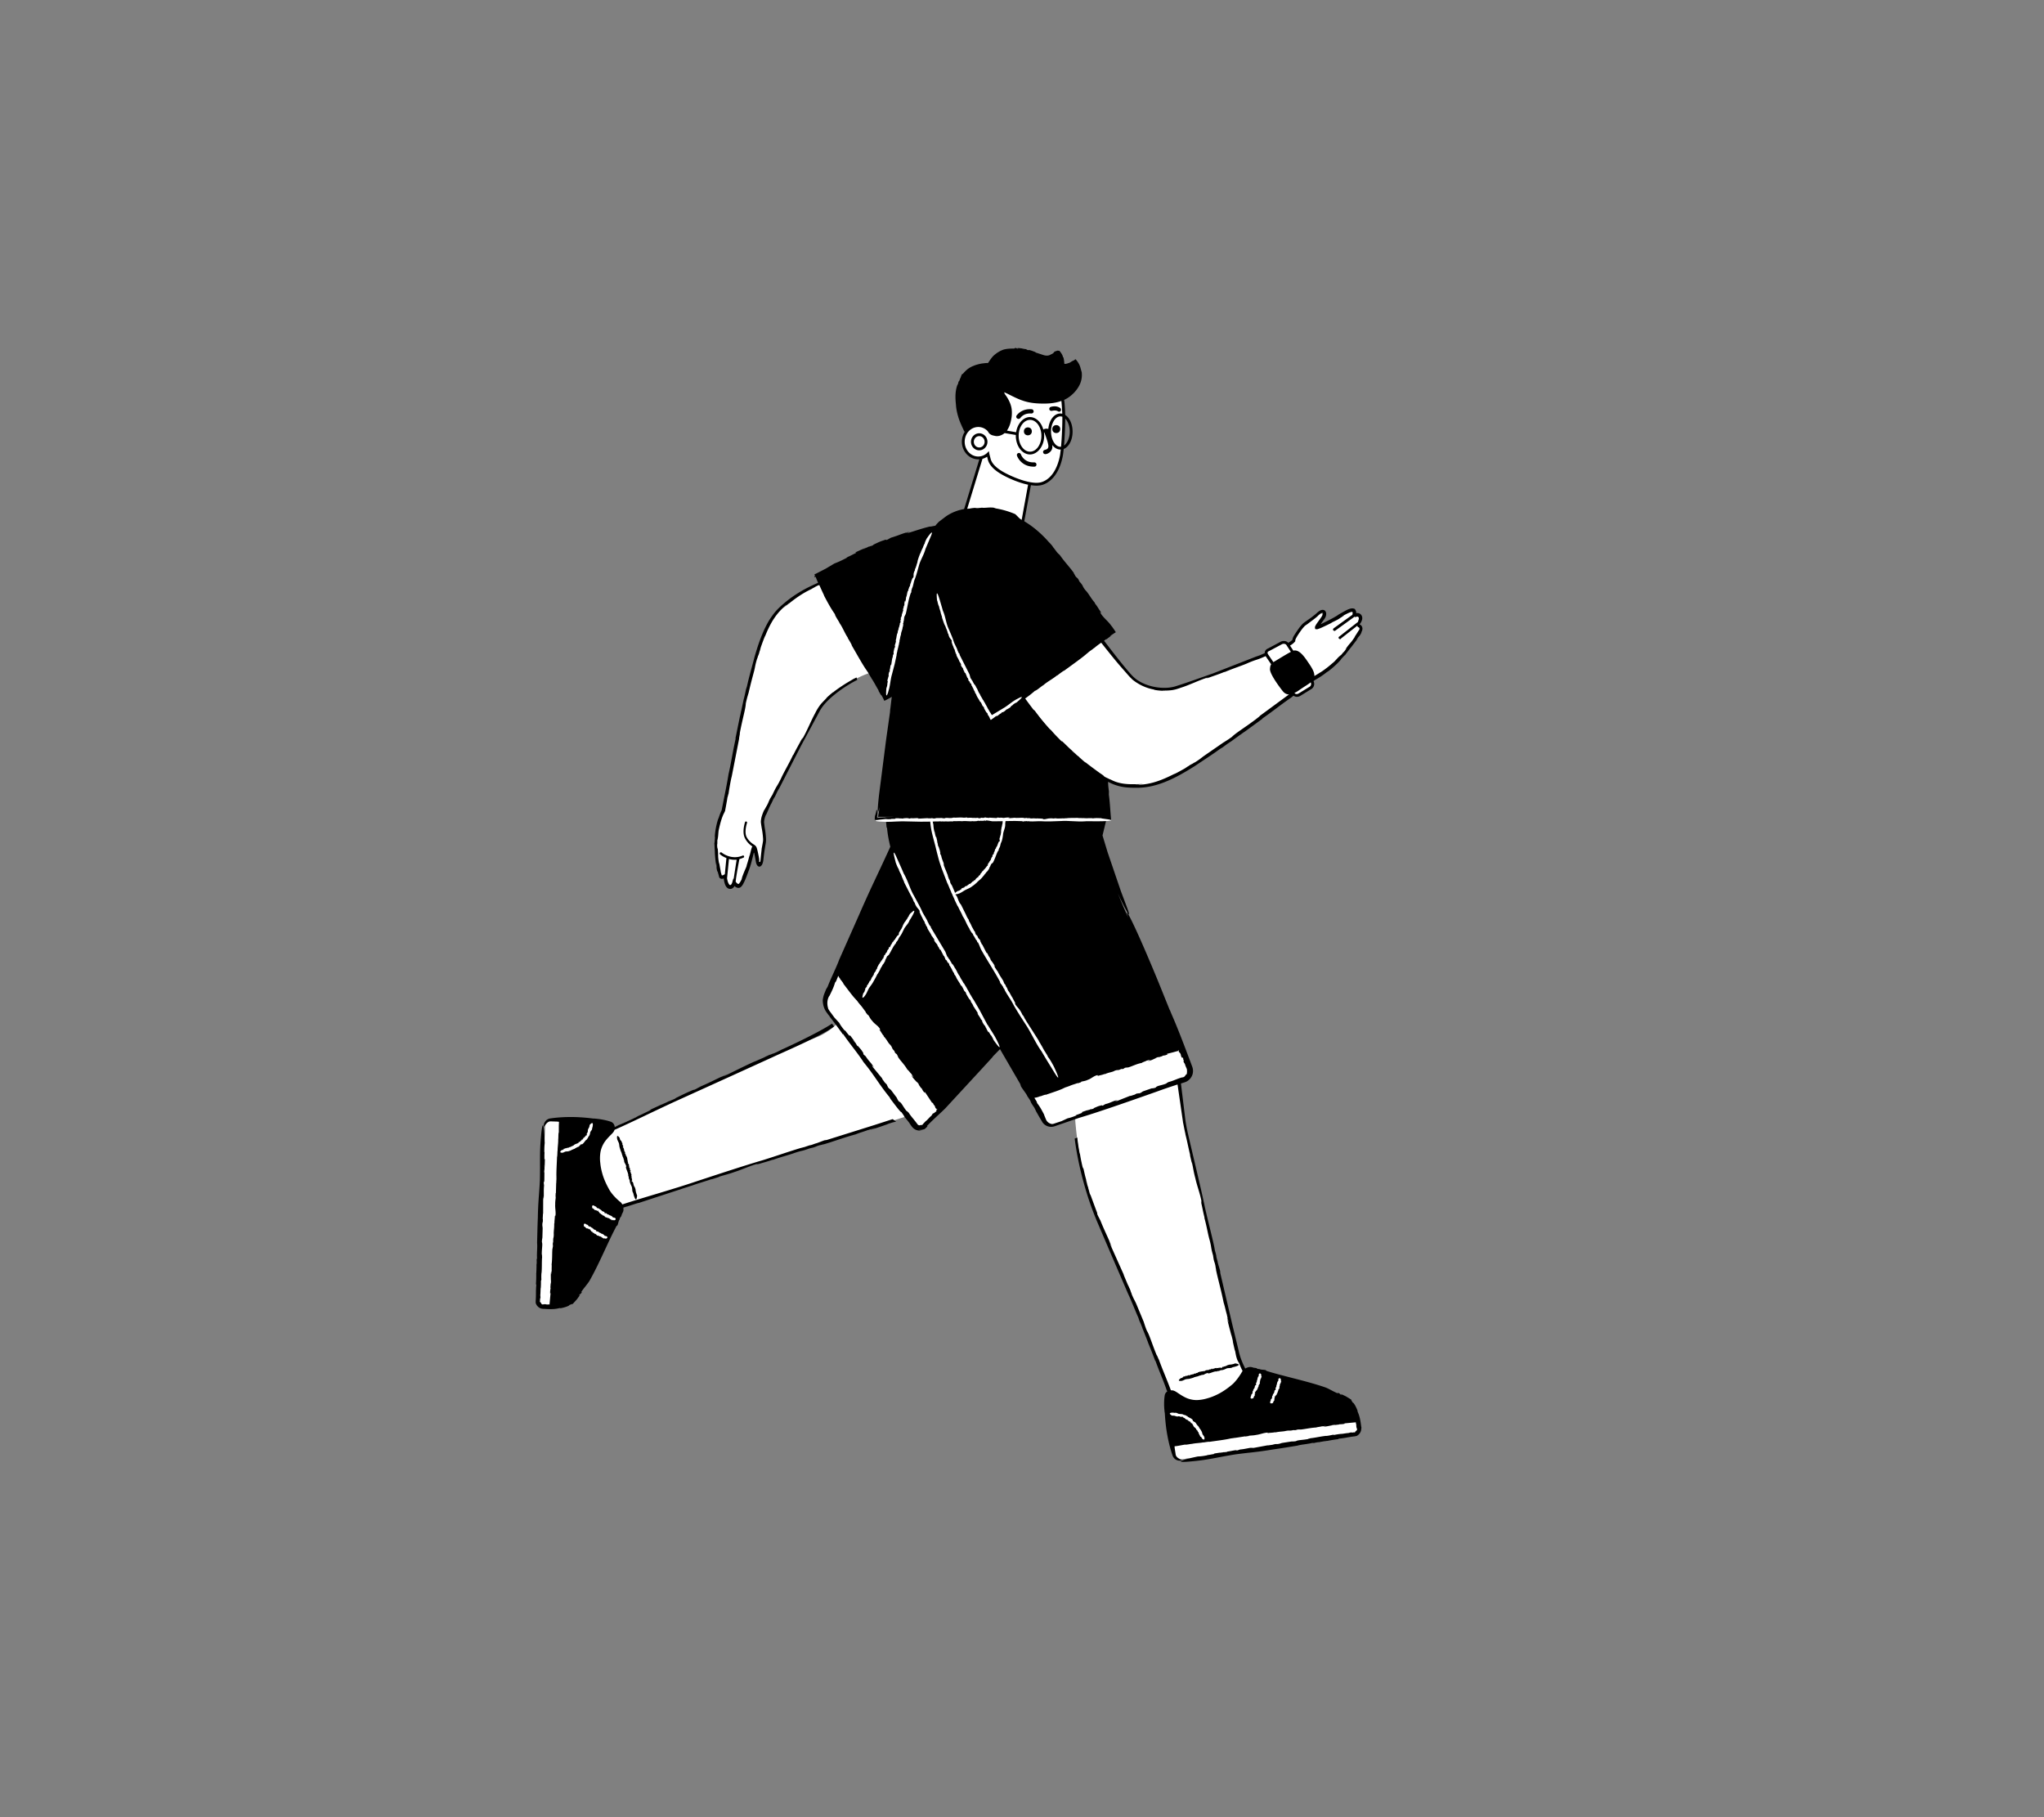 <svg width="720" height="640" viewBox="0 0 720 640" fill="black" xmlns="http://www.w3.org/2000/svg">
  <rect x="0" y="0" width="720" height="640" fill="#808080" stroke="none"/>
  <g xmlns="http://www.w3.org/2000/svg" fill="none" fill-rule="evenodd">
    <rect width="720" height="640"/>
  </g>
<g transform="translate(120, 80)"><path xmlns="http://www.w3.org/2000/svg" d="M393.13 244.9l.01.1-.01-.1zm-276-109.4l.01.1c-.01-.06-.01-.08-.01-.1z"/><path xmlns="http://www.w3.org/2000/svg" d="M258.65 47.78s-1.83 1.25-3.23 1.32c-1.4.07-1.47-.07-1.47-1.03s-.15-1.54-.37-2.27-1.17-1.83-1.17-1.83-.8 1.54-2.64 1.98-3.6-.3-6.53-1.54c-2.94-1.25-5.72-1.47-8.15-.8-2.42.66-3.3 1.4-4.26 2.13s-2.35 2.95-2.35 2.95-2.83-.33-5.87 1.08c-3.34 1.56-4.77 5.87-5.14 9.03s.6 6.68 1.17 8.5 1.65 4.13 1.65 4.13.18-.22.5-.5l.12.6c-1 1.04-1.6 2.48-1.6 4.1 0 3.15 2.37 5.7 5.3 5.7.37 0 .72-.05 1.07-.13l-6.87 22.43-2.2 5.7s3.2 4.1 10.8 5.7c5.2 1.1 8.7 1.2 11 1 1.9-.2 4.2-.6 3-4.1-1.7-5.2-1.1-8.5-1.1-8.5l2.4-13.1c1.63.3 3.14.35 4.3-.01 3.2-1 5.9-4.4 6.9-10.1.5-3.3.8-9.2.8-13.4 0-1.1-.1-3.4-.3-5.4-.07-.52-.16-1.02-.26-1.5a11.2 11.2 0 0 0 3.3-2.34c4.94-5.07 1.2-9.77 1.2-9.77zM228 79.98c.01.03.02.06.02.1l-.08-.05c.02-.01.04-.02.06-.04z" fill="#fff"/><path xmlns="http://www.w3.org/2000/svg" d="M251.84 60.06l.33-.04c-.01-.03-.1-.01-.33.04zm-29.67 9.24l.08-.04c-.06.02-.07.04-.08.04zm38.87-18.16v.02l.03.1-.03-.12z"/><circle xmlns="http://www.w3.org/2000/svg" cx="242.07" cy="71.92" r="1.4"/><path xmlns="http://www.w3.org/2000/svg" d="M224.93 72.6c-1.6 0-2.9 1.35-2.9 3s1.3 3 2.9 3 2.9-1.35 2.9-3-1.3-3-2.9-3zm0 5c-1.05 0-1.9-.9-1.9-2s.85-2 1.9-2 1.9.9 1.9 2-.85 2-1.9 2zm18.47-13.47c-3.6-.3-5.2 2.1-5.3 2.2-.2.3-.18.75.15 1 .5.38.92.16 1.15-.1.12-.13 1.2-1.8 3.9-1.6.4 0 .8-.3.8-.7s-.3-.8-.7-.8zm7.14.57c.15-.02 1.24-.35 2.1.14.14.08.3.16.4.16.2 0 .5-.1.6-.3a.78.78 0 0 0-.2-1c-1.4-1-3.13-.44-3.28-.4a.73.73 0 0 0-.52.9c.1.4.5.54.9.5z"/><circle xmlns="http://www.w3.org/2000/svg" cx="252.07" cy="71.12" r="1.4"/><path xmlns="http://www.w3.org/2000/svg" d="M244.3 82.84c-3.6.17-4.65-2.7-4.7-2.85-.18-.4-.56-.54-.95-.4s-.55.56-.4.95c.55 1.45 2.42 3.98 6.22 3.8.4-.04.67-.37.62-.87a.75.75 0 0 0-.77-.62zm16.75-31.68l-.57-2.03-.22-.55-.18-.37-.23-.4c-.32-.52-.68-.98-1-1.3l-.47.35-.78.37-.46.3-.27.16a1.93 1.93 0 0 1-.56.21l.01-.04c-.48.3-1.07.28-1.2.32l.01-.03c-.05 0-.1.01-.15 0l.05-.03c-.06.02-.1-.02-.12-.07-.01-.03-.01-.04-.02-.1l-.02-.38c-.04-.63-.17-1.27-.3-1.8l-.1.12c-.04-.18-.07-.36-.17-.6l-.13-.3c-.04-.1-.12-.22-.18-.33a8.35 8.35 0 0 0-.82-1.12l-.52-.03c-.14-.01-.26-.05-.34.02-.18.1-.43.18-.83.28-.22.33-.58.66-.68.7-.16.12-.35.22-.56.3v-.04c-.8.6-1.73.55-2.55.32l-2.95-.96c.3.08-.1-.1-.06-.13-1.06-.42-2.35-.9-2.44-.65-.85-.28-.68-.28-.76-.42-.02.1-.8-.06-1.48-.17l.33.02a11.3 11.3 0 0 0-2-.2 4.79 4.79 0 0 1 .38.23c-1.05-.1-.26-.3-1.3-.23l.02.17c-1.46.03-2.4.01-3.8.34-1.22.38-2.46 1.15-3.42 1.98-.6.52-.96 1.03-1.35 1.56l-.55.8-.13.2-.04.08c-.03.04-.05.1-.08.14h-.2l-.66.02-1.3.15a14.34 14.34 0 0 0-2.52.65c-.8.3-1.6.65-2.33 1.18-.7.52-1.3 1.13-1.83 1.77l-.25.13c-.26-.02-.6 1.5-.8 1.6l-.2.65c-.1.15-.27.5-.2.18-.23.56-.2.6-.3 1l-.3.58c-.74 2.24-.7 4.37-.43 6.8.05 1.16.33 2.68.8 4.24.23.78.53 1.6.85 2.34l.5 1.13.8 1.72c.08 0 .13.01.2.02a6.42 6.42 0 0 0-1.07 3.57c0 3.42 2.6 6.2 5.8 6.2.12 0 .24-.02.36-.03l-6.63 21.65-2.3 5.96.17.22c.14.17 3.4 4.26 11.1 5.88 3.44.73 6.48 1.1 9.08 1.1a22.56 22.56 0 0 0 2.07-.09c1.28-.13 2.7-.37 3.4-1.45.5-.8.52-1.88.03-3.3-1.63-5-1.1-8.22-1.08-8.25l2.32-12.6c.68.1 1.35.18 1.96.18.76 0 1.46-.1 2.08-.28 3.63-1.14 6.27-4.96 7.25-10.5.1-.64.18-1.36.26-2.14 1.83-.73 3.13-3.16 3.13-6.12 0-2.67-1.06-4.9-2.6-5.86-.03-1.26-.13-3.14-.3-4.8-.02-.17-.06-.33-.1-.5 1.08-.5 2.23-1.22 3.5-2.52.85-.9 1.65-1.98 2.17-3.23a7.87 7.87 0 0 0 .55-3.9zm-18.22 15.72c-2.38 0-4.45 2.33-4.9 5.35l-3.22-.56c.1-.15.2-.33.17-.34.86-1.33 1.18-2.73 1.42-4.14 0 0 .06-.32.1-.86s.07-1.3-.03-2.17c-.2-1.83-1.2-3.7-2.13-4.98-.25-.34-.34-.46-.42-.7-.03-.1-.05-.2-.07-.27a1.12 1.12 0 0 0 .22-.03l.02.08c.02.02.05.03.07.04l.13.05a20.69 20.69 0 0 1 .76.35l1.04.52c3.87 1.95 6.4 2.96 11.87 2.92 2.42-.01 3.98-.3 5.5-.76l.5-.18c.01.08.03.15.04.22a73.09 73.09 0 0 1 .28 4.29c-.22-.05-.44-.08-.67-.08-2.2 0-3.95 2.33-4.24 5.44a2.4 2.4 0 0 0-.76-.09 1.91 1.91 0 0 0-1 .31c-.7-2.54-2.56-4.4-4.7-4.4zm4 6.6c0 3.1-1.8 5.6-4 5.6s-4-2.5-4-5.6 1.8-5.6 4-5.6 4 2.5 4 5.6zm-7 29.82c-.03.14-.6 3.5 1.12 8.75.38 1.1.4 1.93.07 2.45-.45.7-1.6.88-2.64 1-2.9.25-6.55-.08-10.85-1-6.34-1.33-9.56-4.47-10.33-5.3l2.1-5.45 6.78-22.16c.58-.16 1.13-.4 1.63-.75.08.3.16.6.22.88.53 2.22 2.42 4.1 5.96 5.93 2.5 1.3 5.52 2.5 8.25 3.06l-2.3 12.6zm13.6-23.2c-.9 5.15-3.3 8.7-6.56 9.7-3 .94-8.62-1.07-12.52-3.07-3.2-1.65-5-3.38-5.44-5.27a24.44 24.44 0 0 0-.35-1.35l-.25-1.25c-.88 1.16-2.2 1.92-3.7 1.92-2.65 0-4.8-2.33-4.8-5.2s2.15-5.2 4.8-5.2c1.2 0 2.28.48 3.12 1.27a3.37 3.37 0 0 1 .29.35l.23.36c.07.12.28.38.46.5.4.3.8.44 1.14.52l.93.2c.92.08 1.54-.14 2.2-.45a5.42 5.42 0 0 0 .9-.6l3.95.67c0 .08-.01.17-.01.25 0 3.6 2.2 6.6 5 6.6 2.7 0 5-3 5-6.6a8.76 8.76 0 0 0-.07-1.03c.05-.05.1-.1.17-.14-.01.1.01.23.07.35.5 1.3 1.4 3.8 1.3 4.7s-.85 1-1.2 1.1c-.45.12-.75.45-.65.9.12.58.65.63.95.6.8-.1 2.2-.9 2.3-2.4a4.77 4.77 0 0 0-.04-.82c.76 1 1.76 1.62 2.88 1.62.04 0 .08-.01.12-.01l-.22 1.75zm.32-2.77c-.07.01-.15.02-.22.02-1.78 0-3.3-2.45-3.3-5.35s1.5-5.35 3.3-5.35a2.01 2.01 0 0 1 .69.13c0 3-.16 7.2-.47 10.55zm1.47-9.9c.95.95 1.6 2.66 1.6 4.56 0 2.18-.85 4.1-2.02 4.93.26-3.05.4-6.68.43-9.5z"/><path xmlns="http://www.w3.org/2000/svg" d="M405.76 331.53v-.1c-.01.07-.01.1 0 .1z"/><path xmlns="http://www.w3.org/2000/svg" d="M87.3 321.23L136 298.8c13.7-6.5 22.96-10.34 31.06-13.24s13.1-11.37 13.1-11.37l22.4 34.17 3.08 2.8-115.05 36.4-3.27-26.34z" fill="#fff"/><path xmlns="http://www.w3.org/2000/svg" d="M99.26 323.1l-.02.07c.02-.01.04-.04.02-.07zm4.1 14.53zm-4.6-12h0c0-.01 0-.01-.02-.02l.02.02zm26.47-22.34l.7-.28c-.02-.01-.2.06-.7.28zm-1.66 34.3l-.17.06c.12-.05.16-.06.17-.06z"/><path xmlns="http://www.w3.org/2000/svg" d="M258.4 307.5s0 22.1 8 40.7l17.6 41.7 8.6 22.1 14.7 5 13.4-10.3s-3.7-5.2-4.8-10.2l-18.7-81.4-2.5-18.6-36.3 11z" fill="#fff"/><path xmlns="http://www.w3.org/2000/svg" d="M158.6 278.07h-.04c-.06.01-.14.01-.2.02l.23-.02zm118.84 97.73c-.01-.02-.01-.03-.02-.04l-.08-.18.1.22zM99 322.2l-.13-.42c-.1-.13-.08.05-.18 0-.06-.13-.15-.24-.14-.4l-.07.07c-.13-.23-.17-.4-.13-.58-1.18-1.68-1-.14-1-.14.03.8.37 1.1.68 1.96.17.78.08 1.02.36 1.8.1.38.25.78.37 1.14.17.14.14.5.3.67l-.05.1c.06.07.1.14.1.22h-.02c.1.1.1.22.13.27h-.02l.05.13-.04-.02a1.46 1.46 0 0 1 .19.54l.08-.04c.01.4.22.47.2.83h-.02c.34.36.04.7.36 1.07-.04-.05-.04.04-.06.03.08.2.15.4.32.35.04.14-.02.13-.08.17.08-.03.14.1.17.2l-.05-.05.1.3.12-.1c.01.18-.16.1-.07.24l.12-.03c.04.24-.1.43-.1.68.22.96.8 1.9.84 2.83l-.07.06c-.12.05.25.2.14.26l.08.1c-.01.03-.02.1-.07.06.02.1.04.1.1.16l-.05.12c.04.4.28.66.36 1.07-.03.52.37 1.36.6 1.86.4.67.13 1.64.55 2.33-.01.03.05.08.06.07l.17.68s.88 3.3 1.2.5h.03c-.04-.4-.1-.63-.3-.84.16-.1-.07-.3-.04-.4v.01c-.2-.2-.03-.5-.2-.68.01.01.06 0 .08.05-.07-.16-.16-.36-.07-.4-.13-.37-.23-.92-.46-1.1l.03.01c-.14-.1-.06-.18-.16-.3.01-.01.01-.03.02-.03-.15-.12-.14-.44-.22-.55l.07-.02-.1-.3v.12c-.2.01.04-.26-.13-.44-.03-.2-.48-.3-.46-.55-.1-.08.16.05.06-.08.1-.03.07.06.14-.01-.08-.14.03-.27-.1-.43l.07-.02c-.2-.2-.03-.48-.2-.6-.13-.23.16-.23-.04-.44l.07-.13c-.02-.1-.14-.04-.13-.18.06-.01 0-.17.1-.12.02-.3-.3-.52-.24-.92-.14-.04-.12-.24-.23-.28.04-.03-.1-.37.08-.2.02.02.02.05 0 .05h.08c.07-.24-.18-.35-.2-.56-.01.07.02.14-.04.1l-.05-.2.07.03-.04-.3-.06.06c0-.15.1-.23-.03-.36-.08-.06-.06.16-.13.02l-.05-.74c-.08.05-.1-.02-.13-.08l.08-.03c-.18-.22.13-.13-.01-.37h-.1c-.2-.18.1-.16-.15-.36.04.1-.15.1-.15-.04h.08c-.03-.06-.07-.08-.07-.13.05.02.1-.01.07-.1l.1.04-.18-.15c.04-.16-.12-.37-.04-.45 0 0-.04-.32-.16-.37.08.05.06-.14.15-.1-.1-.06-.23-.28-.17-.4l.02.02c-.02-.38-.28-.57-.27-.9-.08.04-.08-.14-.18-.08-.2-.3.05-.66-.32-.68-.06-.14.02-.2.03-.28l.03.03-.18-.56c-.07-.1-.22-.07-.23-.27.08.05.04-.03.03-.1.03.04.05.05.07-.06-.02 0-.04-.03-.06-.04 0 0 .01 0 .02-.01-.05-.1-.07-.08-.06-.03-.01 0-.02.01-.03.03.04-.14-.1-.34 0-.37-.12-.34-.3-.55-.43-.84.05-.05.1 0 .16.08l-.08-.2c.08-.02.08.1.1.16.06-.28-.26-.47-.23-.8l-.08-.05v-.02c-.03.01-.1-.04-.12-.1.05-.06.15-.04.12-.18.04-.13-.12-.3-.2-.45.01.08-.03.06-.07.05-.02-.07.04-.13-.01-.18l.08-.03c-.08.05-.14-.16-.2-.18.05.04.1.2.14.2z"/><path xmlns="http://www.w3.org/2000/svg" d="M101.57 330.14h.05zM296 405.36c-1.6 1.1-.14 1-.14 1 .74.01 1.04-.32 1.85-.6.74-.14.97-.03 1.7-.28.36-.08.74-.2 1.08-.32.14-.16.46-.12.63-.27l.1.05c.06-.05.13-.1.2-.08v.02c.1-.08.2-.08.25-.1v.02l.12-.04-.01.03c.16-.1.34-.15.5-.16l-.03-.08c.37.01.45-.2.8-.16h0c.34-.32.66 0 1-.32-.04.04.03.04.03.06.18-.07.38-.13.34-.3.14-.03.12.02.16.08-.02-.07.1-.13.2-.16l-.04.04.3-.1-.1-.12c.17 0 .08.16.23.1l-.03-.1c.23-.03.4.1.64.14.9-.18 1.8-.7 2.68-.72l.06.08c.05.12.18-.24.24-.13l.08-.08c.03.02.1.02.06.07.1-.02.1-.04.14-.1l.12.05c.37-.03.63-.25 1-.32.5.05 1.3-.3 1.75-.52.63-.36 1.55-.06 2.2-.45.03.01.08-.04.07-.06l.64-.14s3.1-.73.5-1.17l.01-.03c-.37.02-.6.06-.8.26-.08-.16-.3.05-.4.02v-.02c-.18.18-.47 0-.64.17 0-.02 0-.06.04-.08-.14.06-.34.15-.38.05-.35.12-.86.2-1.05.4v-.03c-.1.14-.17.06-.3.15-.01-.01-.02-.01-.02-.02-.12.14-.4.12-.5.2v-.06l-.28.1.1-.01c.01.2-.24-.06-.42.1-.2.03-.3.47-.52.43-.07.1.05-.16-.08-.06-.03-.1.05-.07 0-.14-.13.08-.25-.04-.4.07l-.03-.07c-.2.2-.45.01-.57.17-.22.12-.2-.18-.4.03l-.12-.07c-.1.01-.04.14-.17.12-.01-.06-.16-.01-.1-.1-.28-.03-.5.27-.87.2-.04.14-.23.1-.27.2-.02-.05-.35.08-.18-.08.01-.01.04-.02.05 0l.01-.08c-.23-.1-.33.16-.53.2.06.01.14-.02.1.05l-.18.04.02-.07-.28.03.06.06c-.14-.01-.22-.12-.34.02-.05.08.15.07.02.13a3.35 3.35 0 0 0-.7.02c.04.08-.02.1-.08.12l-.03-.07c-.2.16-.13-.14-.34 0l-.02.1c-.18.2-.15-.12-.34.13.1-.04.08.15-.04.15l.01-.08c-.06.03-.07.07-.12.06.03-.05-.01-.1-.1-.07l.04-.1-.14.17c-.15-.04-.35.1-.43.02 0 0-.3.03-.34.15.04-.08-.13-.07-.1-.16-.06.1-.26.2-.37.15h.01c-.35 0-.54.26-.86.23.03.08-.13.07-.07.17-.28.18-.6-.08-.64.28-.14.05-.2-.04-.26-.04l.03-.03c-.25.1-.33.12-.53.16-.1.06-.07.2-.25.22.04-.08-.03-.05-.1-.03.04-.02.05-.05-.05-.07-.01.02-.02.04-.04.05l-.01-.01c-.1.05-.08.06-.03.06 0 .01.01.02.03.03-.13-.05-.3.08-.35-.02-.32.1-.53.27-.8.38-.04-.05.01-.1.08-.15l-.2.07c-.02-.08.1-.07.16-.1-.26-.07-.44.24-.74.2l-.04.08-.02-.01c.01.03-.04.1-.08.1-.06-.06-.04-.16-.17-.12-.12-.04-.3.1-.42.18.08-.01.06.04.04.07-.07.02-.12-.04-.17 0l-.03-.1c.05.08-.15.14-.17.18-.06-.06.1-.08.1-.14l-.4.1c-.12.1.05.08 0 .18-.12.05-.23.14-.4.13l.07.07c-.2.13-.34.15-.52.1zm-200.87-55.8v-.04c-.01.01-.02.02 0 .04zm-.17-1.5h0z"/><path xmlns="http://www.w3.org/2000/svg" d="M359.5 422.54l-.06-.46-.13-.96c-.2-1.28-.44-2.58-1.17-4.12.18.38.01-.2.05-.18-.55-1.46-1.42-2.95-1.68-2.82l-.5-.85c-.07-.13-.02-.15-.05-.26-.1.03-.98-.63-1.77-1l.38.16c-.75-.43-1.52-.76-2.28-1.1l.35.42c-1.17-.6-.2-.4-1.37-.84l-.06.2c-1.66-.7-2.56-1.33-4.17-2.03-6.86-2.38-14.48-3.86-20.88-5.86l-.25-.22c-.07-.24-1.87-.15-2.07-.4l-.78-.1c-.2-.1-.64-.24-.25-.2-.7-.18-.72-.15-1.26-.22-.1-.05-.28-.1-.47-.16-.17-.04-.34-.07-.5-.1-.67-.01-1.36.2-1.94.56-1.02-2-1.87-4.1-2.34-6.36l-2.26-9.32-4.2-17.95-.03-.52c.07-.25-.92-3.08-.9-3.53l-.37-1.3c-.06-.37-.22-1.16-.04-.5-.28-1.22-.3-1.24-.55-2.1l-.23-1.32c-1.06-4.8-2.16-8.86-3.3-13.92-1.25-6.1-4.03-17.5-5.54-24.08-.54-2.32-1.1-4.7-1.4-7.2l-1.5-12.3c.04-.01.08-.03.13-.04l1.07-.34c.36-.1.85-.3 1.2-.56.77-.52 1.36-1.3 1.65-2.18.3-.9.27-1.9-.07-2.8l-.8-2.14c-2.15-5.7-4.32-11.46-6.64-16.72-.06-.18-.2-.5-.3-.75s-.23-.47-.24-.47l-3.94-9.76s-4.83-11.8-8.2-19c-1.67-3.6-2.96-6.03-2.9-5.32.01.22.16.76.47 1.67l-.7-1.56c-1.06-2.36-2.04-4.7-2.95-7 1.4 3.1 2.43 5.04 3.06 6.15.96 1.7 1.06 1.5.74.48-.3-1-1.02-2.82-1.6-4.4l-1.1-2.9-4.7-13.77-1.8-5.94.43-1.78.73-3 .38-1.62H192l.04.62.08 1.08.2 2.07.12-.24c.26 2.87.7 4.8 1.12 6.63.02.07.03.14.05.2l-.23.53c-4.7 10.3-6.17 12.93-10.87 23.68L175.6 258c-.87 2.46-2.94 6.56-4.03 9.43l-.6 1.04-.65 1.62c-.25.65-.4 1.33-.47 1.97l-.03-.08c-.03.96.12 1.97.42 2.8a6.93 6.93 0 0 0 .85 1.67l.8 1.1h.05l.4.55-.24-.24a170.41 170.41 0 0 1 4.85 6.5l-.01-.25c3.04 4.4 4.45 5.8 7.16 9.82l-.07-.03c3.93 4.7 5.52 7.94 9.54 12.8-.5-.6.14.32.07.3 1.75 2.3 3.6 4.8 3.86 4.66.9 1.24 1 1.44 1 1.56l.95 1.15c.4.5.85 1.1 1.28 1.67l-.5-.58.7.95.36.48a3.87 3.87 0 0 0 .53.54c.78.64 1.86.9 2.86.67-.4.01-.8-.05-1.16-.18.74.1 1.18-.01 1.43-.07.26-.06.36-.1.46-.1.1-.02.2-.05.4-.2.23-.15.53-.48.9-.9l-.17-.1c2.4-2.5 4-3.8 6.4-6.15l13.14-14.23 3.6-3.93-.03-.07 2.6-2.67 7.13 12.28.18.6c-.05.34 2.2 3.1 2.3 3.65l.9 1.33c.2.4.64 1.24.2.58.74 1.28.8 1.3 1.38 2.17l.7 1.43 1.06 1.86 1.1 1.85c.55.83 1.43 1.36 2.33 1.54a3.82 3.82 0 0 0 1.39.02 5.47 5.47 0 0 0 .65-.17l.48-.17 8.1-2.78c7.07-2.07 20.15-6.7 27.68-9.36 2.23-.82 4.57-1.6 6.96-2.38l1.92 13.24-.06-.2c.4 1.8.44 2.34.9 4.33.01.1.03.25.02.23.52 1.92 1.25 5.66 1.65 7.2l-.04.12.88 3.85-.3-1.44c.3.46.54 2.94 1.3 5.7.57 2.62 1.6 5.2 2.13 7.95.38 1.27-.4-1.1.1.8-.08.08-.27-.9-.23-.37.48 1.9.63 3.13 1.23 5.46l-.05.1c.84 3.02 1.25 5.78 1.85 7.8.8 3.13.28 2.16 1.2 5.4l.2 1.3c.3 1.4.36.98.67 2.54-.08-.08.4 1.98.14 1.08.73 3.54 1.8 7.1 2.74 11.78.36.98.83 3.33 1.1 4.06-.02.14 1.1 4.68.36 2.08-.06-.22-.15-.62-.13-.6l-.15-.3c.5 2.67 1.2 4.78 1.8 7.4-.16-.78-.4-1.8-.2-1.13l.56 2.43-.18-.5.82 3.62-.04-.52c.38 1.75.36 2.52 1.23 4.43.4.86-.54-1.68.2.14a30.83 30.83 0 0 0 1.29 2.93c-.05.08-.12.16-.17.24l-.24.4c-.15.27-.33.54-.5.8-.7 1.07-1.48 2.1-2.5 3.1-1.3 1.12-3.25 2.64-5.5 3.73-1.12.55-2.3 1.02-3.44 1.33a13.85 13.85 0 0 1-3.11.6c-1.28.12-2.62-.07-3.9-.54-1.3-.5-2.44-1.25-3.7-2.1-.35-.22-.6-.42-1.2-.64-.3-.1-.55-.12-.84-.12-.05 0-.1.01-.15.01-1.55-4.2-2.9-7.14-4.28-10.96-.01.2-.76-1.85-.67-1.3-1.66-3.96-2.62-7.37-3.5-8.7-.73-1.8-.77-2.18-1.13-3.13l.2.42-2.85-6.87c-.55-1.24-.78-1.37-1.7-3.63.36.7-.03-.2-.4-1.05.24.53.33.7-.1-.43a11.11 11.11 0 0 1-.3-.6c0-.01-.01-.06 0-.04-.6-1.4-.53-1.14-.26-.5-.02-.03-.01.03.06.24-.54-1.48-1.73-4.03-1.7-4.25l-4.75-10.6c-.12-.4.28.38.73 1.38l-1.08-2.46c.08-.01.65 1.4 1 2.16-1.15-3-2.73-6.02-4.1-9.5l-.37-.7-.08-.2c-.02.02-.4-.73-.62-1.24-.13-.52.16-.03-.53-1.74l-2.1-5.7c.28 1 .15.7 0 .27-.27-.9-.35-1.42-.6-2.1l.05-.1c-.05-.05-.2-.53-.38-1.07l-.46-1.58c-.06-.53.42 1.38.53 1.6-.9-3.6-.53-1.78-1.34-5.4-.5-1.92-.01.37-.3-.54-.4-1.7-.78-3.38-1.06-5.37l.02.64c-.47-2.53-.74-4.27-.9-5.97l-.92.35c.24 1.9.53 3.68.86 5.52.73 3.85 1.62 7.92 3.32 13.47a106.44 106.44 0 0 0 3.98 10.88l4.64 10.85 6.03 14c1.02 2.1 2.5 5.92 3.62 8.42l.33 1c.4.86.83 1.88 1.14 2.78l-.04-.05c.57 1.3 1.1 2.8 1.4 3.44l-.04-.05.63 1.6-.14-.26a190.28 190.28 0 0 1 2.66 6.75l.01-.2c1.65 4.5 2.45 6.07 3.9 10.14l-.04-.05.35.82a2 2 0 0 0-.82 1.07c-.06.15-.08.3-.1.47l-.05.33c-.03.2-.04.4-.06.58a21.84 21.84 0 0 0 .06 4.44 2.11 2.11 0 0 0 .1.66c.1 1.73.25 3.46.47 5.18 0 0 .2 1.56.6 3.6s1.03 4.47 1.72 6.38c.25.63.7 1.07 1.15 1.32a2.78 2.78 0 0 0 1.2.36c.68.02.92-.17.74-.26-.1-.08-.45-.12-.88-.35.28.08.58.12.86.1l3.7-.55c-9 2.27.28 1.25.28 1.25 5.56-.5 8.35-1.33 14.9-2.4 5.78-.78 7.35-.74 13.32-1.74 2.86-.4 5.9-.9 8.68-1.36 1.3-.4 3.66-.54 5.2-.95l.62.03c.53-.14 1.16-.27 1.7-.3l-.03.04c.8-.2 1.7-.3 2.1-.4l-.03.04.98-.16-.16.07c1.4-.3 2.84-.52 4.12-.67l-.13-.13a29.25 29.25 0 0 0 3.2-.46l1.37-.23.76-.1a7.42 7.42 0 0 0 .44-.05c.2-.03.42-.07.64-.14l-.04.05c1.12-.5 1.76-1.64 1.72-2.64.1-.18.05-.43.02-.6zM195.66 315l-1.22-.85-6.4 2.07-16.84 5.28-.52.07c-.25-.06-3 1.14-3.45 1.17l-1.27.46c-.37.1-1.14.3-.5.07l-2.06.7-1.3.33c-4.72 1.42-8.65 2.83-13.6 4.37-5.98 1.72-17.1 5.4-23.5 7.5-8 2.72-17.36 5.28-25.8 8.02-.08-.14-.16-.3-.26-.42-.14-.2-.32-.37-.5-.5l-.37-.3c-.23-.2-.47-.42-.7-.63-.92-.87-1.8-1.84-2.58-3.04-.86-1.5-2-3.68-2.66-6.1-.33-1.2-.58-2.44-.68-3.62a13.48 13.48 0 0 1-.02-3.17c.12-1.27.55-2.56 1.25-3.74s1.68-2.17 2.76-3.25c.28-.3.53-.52.85-1.06.07-.15.13-.3.17-.43 7.1-3.18 11.65-5.5 20.92-9.8l21.2-9.62 13.83-6.3c1.6-.8 17.62-7.62 21.38-10.7l-.7-1c-4.77 3.22-16.52 8.63-17.3 8.95-1.24.55-1.38.78-3.62 1.7.7-.37-.2.03-1.05.4.53-.24.7-.33-.43.1-.15.1-.38.2-.6.3-.01 0-.06.01-.03 0-1.38.63-1.13.54-.48.27-.02.02.04.01.23-.06-1.47.55-4 1.78-4.22 1.77-4.14 1.9-7.04 3.4-10.45 5.04-.4.13.38-.28 1.36-.77l-2.43 1.14c-.01-.08 1.38-.68 2.13-1.05-2.96 1.23-5.94 2.88-9.4 4.34l-.68.38-.2.08c.02.02-.72.42-1.22.66-.52.16-.04-.16-1.72.62-1.36.55-3.77 1.77-5.5 2.62.94-.42.66-.25.26-.04-.84.4-1.35.55-2 .88l-.1-.04c-.1.12-2.22 1.1-2.5 1.27-.5.16 1.28-.66 1.48-.8l-5.07 2.34c-1.77.9.37-.07-.46.4-1.6.75-3.1 1.53-4.96 2.32l.6-.2c-2.97 1.43-4.76 2.25-6.8 3.1l-1.4.7c0-.07 0-.15-.02-.23-.1-.62-.48-1.2-1.05-1.5a1.41 1.41 0 0 0-.44-.18l-.32-.1c-.2-.07-.38-.1-.56-.17a25 25 0 0 0-4.38-.76c-.18-.05-.67-.05-.67-.03a64.31 64.31 0 0 0-5.18-.48s-1.57-.1-3.64-.07c-2.08.02-4.58.2-6.6.52-.66.13-1.18.5-1.5.9s-.5.78-.57 1.1c-.15.66 0 .94.12.78.1-.1.2-.42.5-.8-.13.26-.22.55-.25.82l-.14 3.73c-.58-9.28-1.28.04-1.28.04-.52 5.56-.22 8.46-.37 15.1-.3 5.83-.62 7.37-.73 13.4-.13 2.88-.18 5.96-.26 8.78.16 1.34-.14 3.7-.02 5.3l-.14.6c.04.55.05 1.2-.03 1.73l-.03-.1c.06.82-.03 1.73 0 2.14l-.03-.03-.02 1-.04-.18a43.63 43.63 0 0 1-.1 4.18l.15-.1c-.13 1.38-.14 2.32-.14 3.23l-.02 1.4c-.02.24-.02.5-.04.77-.01.14-.03.3-.03.44a3.61 3.61 0 0 0 .02.65l-.05-.05c.28 1.2 1.3 2.03 2.27 2.17a4.2 4.2 0 0 0 .66.05l.47.02.97.05c1.3.04 2.62.05 4.26-.4-.4.1.2.05.16.1 1.54-.27 3.17-.86 3.1-1.14l.93-.34c.14-.04.15.01.27 0-.01-.1.8-.85 1.32-1.56l-.23.35c.56-.66 1.02-1.35 1.5-2.04l-.48.27c.8-1.04.43-.1 1.08-1.2l-.17-.1c1-1.5 1.78-2.27 2.77-3.72 3.6-6.3 6.45-13.52 9.6-19.45l.25-.2c.25-.02.5-1.8.78-1.96l.24-.75c.13-.18.35-.58.24-.2.3-.65.3-.7.45-1.2a2.27 2.27 0 0 0 .24-.43c.07-.15.13-.32.2-.5.1-.4.08-.84.02-1.26.47-.15.95-.3 1.4-.47-.1.05-.14.1-.77.3 1.98-.64 4.68-1.55 4.86-1.5l14.37-4.7-.2.1c1.7-.65 2.24-.73 4.15-1.4.1-.02.25-.06.23-.05 1.85-.7 5.5-1.76 7-2.3l.12.03 3.75-1.2-1.4.43c.44-.33 2.88-.8 5.57-1.77 2.55-.8 5.06-2 7.73-2.76 1.24-.5-1.07.5.8-.18.1.07-.87.34-.35.25 1.85-.63 3.07-.86 5.33-1.65l.1.04c2.94-1.07 5.66-1.7 7.6-2.43 3.06-1.03 2.13-.44 5.3-1.6l1.27-.3c1.38-.42.94-.43 2.47-.86-.07.1 1.94-.55 1.07-.22 3.47-1 6.95-2.35 11.53-3.6.95-.44 3.25-1.08 3.96-1.4.14.01 4.57-1.43 2.04-.52-.22.08-.6.2-.6.17l-.28.16c2.62-.68 4.67-1.55 7.23-2.34-.76.22-1.77.54-1.1.28l2.38-.74-.48.2 1.02-.3z"/><g xmlns="http://www.w3.org/2000/svg" fill="#fff"><path d="M71.9 322.4c-.13 1.04-.16 1.98-.16 3.54l.1-.3c-.1.95-.06 1.76-.07 2.6.07.45.12-.66.16.28l-.08 2.64c-.05-.1 0-1.04-.08-.8.04.17-.01 1.5.1 1.32l-.1.03c.02.34-.06.6-.08 1.03.01.22.05.38.08-.1l-.03 2.9c-.03.88-.1.6-.2.86 0 .27.04.67.06.66v.1l.05.38c-.2 1.77.01 3.4-.17 4.9 0-.4.06-1.1-.02-1.13l-.02 1.27c-.01-.52-.04-.94-.1-.74l-.02 5.5c-.1.08-.08 1.42-.18 2.16.02-.1.04-.13.05-.1.02-.34.05-.45.04.26 0-.01-.01.01-.02.02.01.1.01.24.03.32-.06.56-.08.48-.1.2-.02.43-.02.9-.07.52-.08 1.14.07 1.25.08 1.9l-.1 3.5-.01-.22c-.03.48-.14.65-.15 1.56.32.75-.08 2.4-.04 4.43.12-.26.04.78.12.7-.17 1.95-.03 3.5-.2 5.7l-.01-.1c-.1.6-.1 2.06-.04 2.56-.07-.3-.13.76-.2.36.1.44-.02 2.37-.02 2.37-.12.36-.07 1.8-.18 2.68l.1 1.17-.08-.42c-.02.6-.08.73-.1.47-.02.27-.01.43.01.83-.03-.04-.04-.12-.06-.18-.05.67.25.78.14.4.2.52.3.57.36.7.07.1.13.27.6.3.1-.03.18-.1.27-.14l-.1.05h.17c1.2-.05.46.2 1.84.04l.03.08c.07-.01.13-.02.14-.04-.01-.03-.03-.04-.06-.07l.34-3.72c.02-.9-.08.34-.12-.1-.06-.98.1-1.27.16-2.13l-.1.23.13-1.76.05.25.07-1.18c-.04-.34-.05.17-.1.54.1-1.27-.08-2.33.12-3.6l.07.16c-.02-.02-.03.18-.03.3.05 1.28.12-.94.18-1-.08-.37.06-1.5-.04-2 .28-2.24.13-4 .3-5.7.04.44.08-.56.14-.5.08-.75-.06-.56-.01-1.25l.13-.6c-.06-1.6.2-1.08.2-2.6-.08-1 .22-2.3.15-3.78l.08-.04c0-1.14.16-1.7.16-2.64.1-.23.03.23.12.2-.02-.94.14.25.1-.38.16-1.3-.2-2.63-.1-3.9-.05-1.36.3-2.5.14-2.77l-.05.7.08-1.86.07-.05.1-3.5c0 .01.01-.06.04-.1-.01-.96.1-1.2.03-2.07l.03.1c-.1-1.52.12-4.8.2-7.15.1-.07.13-1.42.16-2.4-.02.3.04.34.05.4-.05-1.36.26-2.83.2-4.25l.01.05c.08-.54.01-2.18.2-2.43l.01-2.4.03-.66.01-.35v-.13c.06-.27-.06-.2-.46-.22l.1-.04-2.5-.08c-.6-.03-1.1.3-1.4.62-.25.25-.4.47-.5.67a2.02 2.02 0 0 0-.17.65l-.1 3.05c-.04.73-.02 1.56.01 2.55zm15.93-6.34l-.03-.01c-.13.24-.18.38-.1.6-.18-.02-.08.2-.15.24l-.01-.01c.08.2-.2.27-.14.45-.01-.01-.05-.02-.04-.06-.01.1-.02.26-.13.24-.07.26-.23.58-.15.8h-.02c.07.13-.03.12-.02.24-.01 0-.02.01-.03 0 .06.14-.1.3-.1.38h-.06l-.08.2.04-.06c.15.1-.17.1-.13.28-.1.12.2.43.05.52.04.1-.1-.12-.1 0-.1-.04-.03-.08-.1-.1-.01.1-.17.1-.17.24l-.06-.03c.03.2-.25.2-.2.37-.04.17-.24-.02-.22.2h-.12c-.06.05.07.1-.02.16-.05-.05-.1.06-.12-.02-.18.1-.1.4-.4.46.06.12-.07.16-.03.25-.04-.03-.17.18-.16-.01.01-.01.01-.03.03-.01l-.04-.06c-.2.01-.1.22-.22.3.05-.01.08-.05.1.01l-.1.08-.02-.07-.16.1.07.04c-.1.03-.2-.04-.2.1 0 .07.14.03.08.1-.13.03-.32.08-.46.15.06.06.03.08 0 .13l-.04-.06c-.07.2-.14-.1-.23.06l-.02-.05.04.15c-.04.2-.15-.1-.18.17.05-.05.1.12.03.14v-.08c-.03.03-.03.07-.06.07.01-.04-.05-.1-.1-.05l-.01-.1-.04.17c-.12-.02-.22.14-.3.07 0 0-.2.05-.2.18 0-.08-.12-.05-.1-.14-.01.1-.13.22-.22.18l.01-.01c-.25.02-.32.3-.56.27.05.08-.08.08-.02.16-.16.2-.47-.06-.4.3-.1.05-.14-.03-.2-.02v-.03c-.17.1-.23.1-.36.16-.06.05-.01.2-.15.2.02-.07-.03-.04-.07-.03.02-.02.03-.04-.05-.07 0 .02-.01.03-.02.05 0-.01 0-.01-.01-.02-.07.05-.05.06-.01.06 0 .01.01.02.02.03-.1-.05-.22.08-.26-.02-.22.1-.36.25-.54.35-.04-.05-.01-.1.04-.14l-.13.06c-.02-.08.07-.07.1-.1-.2-.08-.3.22-.53.16l-.03.07h0c.01.03-.02.08-.05.1-.04-.06-.04-.16-.13-.13-.1-.04-.2.08-.3.15.05 0 .05.04.04.07-.05.02-.1-.05-.12-.01l-.02-.1c.04.08-.1.12-.1.17-.04-.06.06-.07.06-.13-.2.05-.1.02-.3.08-.08.1.04.08.01.18-.1.04-.17.12-.3.1l.05.08c-.17.1-.27.1-.4.05-.6.46-.65.68-.54.82.13.13.4.15.4.15.57.1.8-.2 1.4-.4.56-.1.74.03 1.3-.2.27-.07.55-.2.8-.3.08-.17.34-.12.46-.27l.08.05c.03-.05.1-.1.15-.1v.02c.06-.08.15-.1.18-.12v.02l.1-.04v.03a.79.79 0 0 1 .37-.2l-.05-.08c.3-.02.3-.22.58-.23v.02c.18-.34.5-.08.7-.43-.03.04.03.03.04.05.1-.1.26-.18.17-.34.1-.05.1-.01.15.05-.04-.06.03-.14.1-.2l-.01.05.2-.15-.12-.1c.13-.03.12.13.2.03l-.07-.1c.15-.08.34 0 .54-.04.64-.42.94-1.2 1.5-1.6l.1.03c.1.07-.04-.26.06-.2v-.1c.03 0 .08-.03.08.02.04-.06.03-.06.03-.14l.1-.02c.2-.2.2-.5.38-.73.32-.23.5-.9.55-1.28.04-.55.73-.96.7-1.55.02-.01 0-.07-.01-.07l.16-.47c0-.04.54-2.36-.88-.84zm4.57 32.12h0l-.03.05z"/><path d="M95.95 348.8c-.25-.2-.24-.4-.56-.52-.13-.1-.3-.16-.44-.22-.13.07-.18-.1-.3-.07l.01-.08c-.05.02-.1.01-.1-.03l.02-.02c-.07.02-.1-.03-.12-.02l.02-.02-.05-.02h.02c-.1 0-.17-.03-.2-.1l-.05.08c-.08-.16-.22-.05-.28-.22l.02-.02c-.27.1-.15-.28-.42-.2.04-.01.01-.05.03-.06-.08-.02-.17-.06-.26.08-.05-.03-.01-.07.02-.13-.04.07-.1.06-.14.04l.04-.01-.12-.05-.06.14c-.04-.07.07-.15.01-.16l-.06.1c-.07-.07-.03-.26-.06-.38-.32-.26-.84-.24-1.05-.6l.03-.1c.07-.1-.2.1-.14 0l-.07.02c0-.02-.01-.06.03-.07-.03-.02-.04-.01-.1.01l.01-.1c-.1-.13-.3-.1-.42-.2-.08-.25-.48-.33-.72-.37-.36 0-.38-.63-.77-.6 0-.02-.04-.01-.05.01l-.23-.17s-1.14-.8-.83.68v.02c.1.15.17.2.34.14-.08.16.1.08.1.16l-.01.01c.15-.06.1.2.24.15-.01.01-.04.05-.06.04.07.02.17.03.12.12.15.06.3.23.5.14l-.02.02c.1-.06.07.03.16.02-.01.01 0 .02-.01.03.1-.06.17.1.24.07l-.03.05.12.05-.04-.04c.12-.15.02.15.16.1.06.07.35-.23.38-.1.08-.05-.1.1-.01.08-.05.08-.06.03-.1.1.07 0 .04.14.13.12l-.04.07c.16-.06.1.18.23.1.12 0-.06.22.1.16l-.01.1c.04.04.1-.1.1-.02-.03.05.03.08-.03.12.04.14.28.01.32.24.1-.1.12.02.2-.05-.02.05.13.1-.01.14-.01 0-.02 0-.01-.02l-.04.06c-.01.16.18.02.23.1-.01-.04-.04-.05 0-.08l.06.05-.05.04.08.1.03-.07c.02.07-.02.2.1.13.06-.03.01-.12.07-.1.04.08.1.22.17.3.04-.08.06-.06.1-.07l-.04.07c.15-.03-.06.16.07.14l.07-.08c.16-.08-.04.16.16.05-.05-.01.07-.15.1-.1l-.05.05c.03 0 .06-.02.07.01-.03.02-.06.1-.02.1l-.07.06.13-.07c.01.1.14.07.1.17 0 0 .08.1.17.03-.06.04-.02.1-.07.16.07-.05.2-.05.17.04h-.01c.08.15.28.04.34.2.04-.08.08 0 .12-.1.17-.02.1.33.32.07.06.02.02.1.04.14l-.02.01c.1.04.15.05.22.1.05-.01.14-.14.2-.06-.06.04-.02.05 0 .06-.02 0-.04.01-.03.07.02-.02.02-.02.04-.03h-.01c.05 0 .06-.01.04-.04.01-.01.02-.02.02-.04 0 .1.12.07.07.17.14.06.3.03.4.05-.02.06-.07.08-.1.08l.1.03c-.04.07-.07.01-.1.01.02.16.25.01.3.17l.06-.04c.02-.03.07-.06.1-.05-.02.07-.1.14-.04.16.01.08.13.05.2.04-.02-.02.01-.06.03-.06.03.01.01.08.04.07l-.05.08c.04-.08.1-.04.15-.06-.02.07-.08.03-.1.07.1.06.05.02.16.08.1-.02.04-.08.1-.14.06.01.15-.01.16.07l.02-.08c.13 0 .17.04.18.16 1.04-.15.64-.7.64-.7-.18-.32-.45-.2-.8-.34zm-2.92 6.45c-.25-.2-.24-.4-.56-.52-.13-.1-.3-.16-.44-.22-.13.07-.18-.1-.3-.07l.01-.08c-.05.02-.1.01-.1-.03l.02-.02c-.07.02-.1-.03-.12-.02l.02-.02-.05-.02.02-.02c-.1 0-.17-.03-.2-.1l-.05.08c-.08-.16-.22-.05-.28-.22l.02-.02c-.27.1-.15-.28-.42-.2.04-.01.01-.05.03-.06-.08-.02-.17-.06-.26.08-.05-.03-.01-.07.02-.13-.04.07-.1.06-.14.04h.04l-.12-.05-.06.14c-.04-.07.07-.15.01-.16l-.06.1c-.07-.07-.03-.26-.06-.38-.32-.26-.84-.24-1.05-.6l.03-.1c.07-.1-.2.1-.14 0l-.07.02c0-.02-.01-.06.03-.07-.03-.02-.04-.01-.1.01v-.1c-.1-.13-.3-.1-.42-.2-.08-.25-.48-.33-.72-.37-.36 0-.38-.63-.77-.6 0-.02-.04-.01-.05.01l-.23-.17s-1.14-.8-.83.68l-.02.02c.1.15.17.2.34.14-.08.16.1.08.1.16v.01c.15-.06.1.2.24.15-.01.01-.04.05-.06.04.07.02.17.03.12.12.15.06.3.23.5.14l-.02.02c.1-.06.07.03.16.02.1-.04.17.1.24.1l-.03.05.12.05-.04-.04c.12-.15.02.15.16.1.06.07.35-.23.38-.1.08-.05-.1.1-.01.08-.05.08-.06.03-.1.1.07 0 .04.14.13.12l-.04.07c.16-.06.1.18.23.1.12 0-.06.22.1.16l-.01.1c.04.04.1-.1.1-.02-.03.05.03.08-.03.12.04.14.28.01.32.24.1-.1.12.02.2-.05-.02.05.13.1-.01.14-.01 0-.02 0-.01-.02l-.04.06c-.01.16.18.02.23.1-.01-.04-.04-.05 0-.08l.06.05-.05.04.08.1.03-.07c.02.07-.02.2.1.13.06-.03.01-.12.07-.1.04.08.1.22.17.3.04-.08.06-.06.1-.07l-.04.07c.15-.03-.06.16.07.14l.07-.08c.16-.08-.04.16.16.05-.05-.01.07-.15.1-.1l-.05.05c.03 0 .06-.02.07.01-.03.02-.06.1-.02.1l-.07.06.13-.07c.01.1.14.07.1.17 0 0 .08.1.17.03-.06.04-.02.1-.07.16.07-.05.2-.05.17.04h-.01c.08.15.28.04.34.2.04-.08.08 0 .12-.1.17-.02.1.33.32.07.06.02.02.1.04.14l-.02.01c.1.04.15.05.22.1.05-.01.14-.14.2-.06-.06.04-.02.05 0 .06-.02 0-.04.01-.03.07.02-.02.02-.02.04-.03v.01c.05 0 .06-.01.04-.04.01-.01.02-.02.02-.04 0 .1.12.07.07.17.14.06.3.03.4.05-.02.06-.07.08-.1.08l.1.03c-.04.07-.07.01-.1.01.02.16.25.01.3.17l.06-.04v.01c.02-.03.07-.06.1-.05-.02.07-.1.14-.04.16.01.08.13.05.2.04-.02-.02.01-.06.03-.06.03.01.01.08.04.07l-.05.08c.04-.08.1-.04.15-.06-.02.07-.08.03-.1.07.1.06.05.02.16.08.1-.02.04-.08.1-.14.06.01.15-.01.16.07l.02-.08c.13 0 .17.04.18.16 1.04-.15.64-.7.64-.7-.2-.3-.46-.18-.8-.33zm93.1-87.28c.67-1.02.97-1.2 1.57-2.33l.9-1.6c.04-.3.4-.66.48-1l.13-.07c.03-.12.08-.24.17-.32v.02c.04-.17.17-.32.2-.4v.02l.1-.18v.05c.1-.28.26-.55.42-.77l-.1-.03c.38-.44.34-.72.7-1.1l.01.02c.14-.68.67-.8.84-1.5-.02.1.06-.01.07.01.14-.28.3-.57.16-.67.12-.2.14-.13.2-.12-.06-.04.01-.22.1-.38l-.02.08.24-.45-.17.01c.17-.2.18.03.3-.2l-.1-.06c.2-.3.48-.4.74-.67.82-1.26 1.4-2.8 2.3-3.9l.1-.01c.12.04.04-.43.17-.4l.03-.17c.04-.03.1-.1.1-.01.08-.13.07-.14.1-.25l.15-.1c.36-.48.5-1 .84-1.5.53-.56 1.13-1.84 1.48-2.58.43-1.08 1.56-1.95 1.97-3.07.04-.02.05-.13.04-.14l.57-.9s2.73-4.42-.22-1.6l-.01-.04c-.36.47-.57.77-.66 1.2-.18-.03-.26.4-.38.5v-.02c-.07.38-.48.57-.55.93 0-.02-.04-.05 0-.12-.1.23-.26.54-.35.5-.3.53-.76 1.22-.82 1.63l-.01-.04c-.02.24-.13.25-.2.5-.02 0-.03.02-.04.01-.03.26-.35.6-.4.8l-.06-.02-.23.4.1-.14c.13.15-.28.25-.36.6-.2.26-.01.76-.26 1-.01.18-.05-.2-.1.05-.1-.04.01-.13-.1-.1-.08.22-.28.28-.38.56l-.07-.03c-.08.4-.45.56-.47.84-.15.36-.32.1-.4.53l-.17.08c-.1.14.04.17-.1.3-.05-.04-.17.18-.16.05-.3.32-.34.83-.78 1.23.04.17-.17.38-.14.5-.05-.01-.3.5-.24.15.01-.03.03-.07.05-.06l-.04-.07c-.3.2-.24.55-.43.8.07-.07.13-.18.13-.08l-.16.25-.02-.1-.26.36.1-.01c-.15.17-.3.17-.33.43-.01.13.2-.12.1.1-.2.22-.5.56-.7.87.1.01.04.1 0 .2l-.07-.03c-.12.4-.22.04-.35.42l-.03-.06.08.17c-.06.38-.23.08-.26.53.07-.14.18.02.05.17l-.04-.08c-.04.1-.03.14-.08.2 0-.07-.07-.08-.14.06l-.02-.14-.04.32c-.18.16-.3.5-.42.54 0 0-.3.4-.26.55-.01-.12-.17.1-.2-.01 0 .15-.14.5-.3.6l.01-.03c-.36.43-.4.87-.74 1.25.1.03-.1.23.04.23-.17.5-.68.7-.48 1.03-.1.2-.2.2-.3.3v-.06l-.44.78c-.06.16.07.26-.12.5-.01-.1-.06-.01-.1.1.03-.06.02-.1-.1.01.01.03 0 .06-.01.1h-.02c-.08.17-.04.15.01.08.01.01.02.01.05 0-.17.12-.27.45-.37.42-.26.48-.37.88-.57 1.3-.07.01-.06-.1-.01-.23l-.15.3c-.07-.04.06-.18.1-.28-.3.26-.3.75-.64 1.07v.1.02c.03.02.02.13-.01.2-.1.02-.14-.1-.25.1-.15.12-.23.45-.32.67.07-.1.1-.05.08.01-.06.1-.15.12-.17.2l-.1-.04c.1.01-.07.3-.06.36-.1.02.04-.18.01-.23l-.34.58c-.06.24.1.01.1.15-.1.2-.14.4-.32.58l.1-.02c-.15.37-.28.57-.5.76-.95 2.9.48 1.02.48 1.02.73-.9.83-1.53 1.5-2.76zm39.6 11.46l-.07-.2c-.01.01 0 .06.07.2zM200.8 235.4c-.01-.01-.02-.02-.03-.04.02.03.03.04.03.04zm22.12 36.7h.01l.03.04z"/><path d="M227.87 281l-2.9-5.43-2.03-3.48c-.4-.47-.84-1.47-1.3-2.05l-.08-.28c-.16-.2-.32-.44-.4-.68h.03c-.23-.3-.42-.68-.53-.83h.03l-.23-.4.06.05c-.38-.54-.7-1.12-1-1.64l-.05.1c-.55-1.15-.94-1.46-1.4-2.5h.03c-.92-1.14-1-2.05-1.95-3.23.12.15 0-.1.02-.1-.37-.58-.75-1.2-.9-1.13-.25-.43-.16-.38-.14-.47-.06.04-.3-.32-.5-.65l.12.14-.6-.95-.01.26c-.27-.53.07-.22-.25-.7l-.1.07c-.4-.72-.5-1.22-.82-1.95l-5.08-8.5.01-.16c.08-.1-.58-.64-.54-.8l-.22-.28c-.03-.1-.1-.3 0-.15-.15-.3-.18-.3-.32-.48l-.1-.35c-.57-1.17-1.23-2.06-1.84-3.3-.63-1.52-2.15-4.2-3-5.78-1.27-2.17-2.05-5.02-3.3-7.27a.73.73 0 0 0-.16-.26l-.93-2.15-1.88-4.2c-.75-1.6-1.28-2.14-.13 2.08l-.05-.04c.43 1.22.74 1.97 1.22 2.73-.1.2.4.98.48 1.28v-.02c.44.67.56 1.53.98 2.17-.02-.02-.07-.02-.15-.17.25.5.6 1.17.52 1.25l1.83 3.57-.05-.04c.3.4.28.56.57 1.02 0 .03.01.07 0 .07.33.42.7 1.37.92 1.73l-.05.05.48.93-.16-.35c.22.04.25.76.7 1.38.3.64 1 1.1 1.25 1.8.24.27-.27-.2.04.22-.08.06-.17-.2-.17-.03.28.43.3.8.66 1.33l-.05.06c.5.67.65 1.43 1.03 1.85.46.72.08.6.64 1.32l.08.35c.17.34.24.18.4.57-.07.01.22.5.05.3.4.88 1.07 1.63 1.58 2.8.25.17.5.76.7.88-.03.06.64 1.1.18.55-.04-.05-.1-.14-.07-.15l-.1-.04c.25.7.73 1.1 1.08 1.7-.1-.2-.24-.43-.1-.3l.33.57-.12-.1.48.86v-.16c.2.43.2.64.56 1.05.18.18-.15-.44.14-.02l1.1 2.16c.03-.1.14.08.28.27l-.05.06c.53.7.02.36.53 1.06l-.08-.04.25.12c.52.6.08.44.7 1.08-.18-.3.06-.22.25.16l-.12-.06c.13.2.2.25.26.4-.1-.1-.13-.01.06.28l-.2-.15.44.5c.2.47.67 1.1.68 1.34 0 0 .5.95.72 1.1-.17-.15.1.37-.05.27.2.2.68.88.77 1.2l-.04-.05c.54 1.1 1.15 1.75 1.6 2.75.05-.1.3.44.32.26.66.93.83 1.9 1.33 2.1.27.44.23.57.35.8l-.08-.1 1 1.7c.2.3.37.26.66.84-.16-.15-.02.07.1.28-.08-.13-.13-.16-.01.14.04.03.08.08.12.13 0 0 0 .02-.01.02.22.34.2.27.12.1.01 0 .02-.02 0-.08.13.4.58 1 .5 1.1l1.67 2.58c.01.13-.15-.05-.3-.3l.37.6c-.07.03-.24-.33-.36-.5.3.8.97 1.45 1.36 2.38l.16.15.02.06c.03-.02.18.15.26.27.01.16-.15.07.1.5.13.37.57.94.85 1.37-.12-.24-.05-.2.03-.1.12.2.13.37.25.52l-.07.07c.03-.13.4.5.48.57.01.16-.24-.3-.32-.33l.74 1.28c.32.42.03-.13.23.05.24.4.52.76.73 1.25l-.01-.2c.48.73.73 1.2.94 1.74 3.77 5.33 1.48.74 1.48.74-1.1-2.36-1.95-3.4-3.5-6z"/><path d="M233.3 207.8c-.08.53-.1.87-.01 1.26-.18.05-.06.47-.13.6l-.01-.01c.1.37-.2.7-.13 1.05-.01-.01-.06-.03-.05-.1-.01.25-.02.6-.13.6-.07.6-.27 1.38-.2 1.8l-.02-.03c.06.23-.05.28-.05.52-.02.01-.03.03-.03.02.05.25-.14.67-.15.87h-.07l-.1.46.06-.17c.16.1-.2.3-.18.67-.1.3.18.73 0 1.02.04.18-.1-.18-.1.07-.1-.02-.03-.12-.12-.1-.03.24-.2.33-.24.62l-.07-.01c.01.4-.3.64-.28.9-.07.38-.3.17-.3.6l-.15.1c-.07.16.07.16-.04.32-.06-.03-.14.2-.15.08-.25.36-.18.87-.56 1.32.07.16-.1.4-.06.52-.06-.01-.23.52-.2.18 0-.03.02-.07.04-.06l-.05-.06c-.25.24-.16.57-.32.84.06-.07.1-.2.12-.1l-.14.26-.03-.08-.22.38.1-.02c-.13.18-.28.18-.3.45.01.13.18-.14.1.08-.16.24-.43.58-.65.87.1.01.04.1 0 .2l-.07-.03c-.1.38-.2.04-.34.4l-.03-.06.08.17c-.05.38-.23.08-.25.52.06-.14.18.03.04.17l-.03-.08c-.05.1-.04.14-.1.2 0-.07-.07-.08-.15.05l-.02-.13-.06.3c-.2.14-.32.48-.45.5 0 0-.3.36-.3.5.01-.12-.18.07-.2-.04-.02.14-.2.46-.36.52l.01-.03c-.4.35-.5.8-.9 1.06.08.04-.13.2-.01.23-.28.44-.8.5-.7.87-.16.17-.26.12-.36.2l.03-.05-.63.6c-.1.13-.01.28-.26.42.03-.1-.05-.02-.14.04.05-.05.05-.08-.1-.03 0 .03-.02.06-.04.08-.14.12-.1.1-.03.07 0 .01.02.02.05.01-.2.05-.4.32-.5.25l-1 .95c-.07-.02-.01-.12.08-.2l-.25.2c-.04-.07.12-.14.2-.2-.38.1-.57.55-1.02.67l-.05.1h-.03c.02.03-.04.12-.1.16-.1-.03-.08-.14-.26-.02-.18.03-.4.27-.6.4.1-.05.1 0 .06.05-.1.05-.18.02-.24.1l-.05-.08c.08.06-.2.22-.23.27-.1-.03.13-.13.12-.2l-.6.3c-.18.17.08.06.01.2-.18.1-.34.26-.58.3l.1.05c-.34.2-.56.3-.84.32-1.24.84-1.4 1.06-1.14 1.16.28.08.87-.06.87-.06 1.2-.25 1.7-.73 2.92-1.44l1.3-.62c.37-.17.73-.37 1.24-.78.53-.33 1.02-.8 1.48-1.17.15-.27.6-.53.8-.83l.15-.03c.06-.1.15-.2.26-.26l.01.02c.1-.15.26-.27.3-.35l.01.02.14-.16v.05c.17-.26.4-.5.6-.67l-.08-.04c.5-.35.47-.66.9-.98v.02c.26-.65.8-.72 1.03-1.43-.03.1.06 0 .07.01.17-.28.35-.56.2-.66.14-.2.15-.12.23-.1-.06-.04.03-.22.1-.38l-.02.1.24-.46h-.17c.17-.2.18.03.3-.2l-.1-.06c.2-.3.48-.42.75-.7.37-.67.66-1.42.95-2.14.27-.73.54-1.43.9-2.05l.1-.03c.13.02-.03-.43.1-.44v-.18c.04-.04.1-.12.1-.03.06-.14.04-.15.04-.27l.13-.13c.27-.54.28-1.08.5-1.67.4-.67.64-2.1.73-2.92.08-1.16.84-2.4.77-3.62a.19.19 0 0 0-.02-.14l.13-1.08.04-1.26h-1z"/><path d="M251.17 295.52c-.82-1.52-1.36-2.45-2.1-3.4.05-.25-.7-1.22-.87-1.6l.03.03c-.65-.83-1.02-1.9-1.64-2.72.03.03.08.02.2.22-.4-.62-.95-1.47-.9-1.56l-2.87-4.5.06.05c-.42-.5-.44-.7-.86-1.3l-.02-.08c-.45-.55-1.06-1.74-1.4-2.2l.04-.07-.73-1.2.25.45c-.25-.06-.44-.96-1.06-1.77-.46-.82-1.3-1.45-1.74-2.34-.3-.36.33.28-.08-.28.07-.07.22.25.2.06-.4-.57-.5-1.02-.98-1.72l.05-.07c-.68-.88-.98-1.84-1.47-2.4-.63-.95-.2-.77-.93-1.72l-.15-.45c-.24-.45-.3-.25-.54-.76.07 0-.32-.64-.1-.4-.56-1.15-1.44-2.16-2.14-3.7-.3-.25-.66-1.02-.87-1.2.02-.07-.85-1.47-.27-.7.05.07.12.2.1.2l.12.06c-.36-.9-.94-1.47-1.4-2.3.12.26.3.58.15.38l-.44-.77.15.13-.63-1.15.02.2c-.3-.58-.3-.84-.74-1.4-.22-.25.2.58-.14 0l-1.48-2.9c-.02.13-.17-.13-.33-.38l.05-.07c-.66-.96-.07-.45-.7-1.4l.1.06-.3-.2c-.64-.83-.15-.56-.88-1.47.23.4-.04.27-.28-.24l.13.1c-.16-.26-.24-.34-.33-.53.12.14.14.03-.1-.36l.23.22-.54-.7c-.26-.62-.86-1.5-.9-1.8 0 0-.63-1.3-.88-1.53.2.22-.15-.5.03-.33-.24-.3-.8-1.23-.94-1.66l.05.07-1.88-3.8c-.05.1-.34-.62-.36-.4-.76-1.3-.93-2.6-1.47-2.95-.3-.62-.26-.78-.4-1.1l.08.14-1.03-2.4c-.2-.43-.4-.44-.67-1.24.16.23.02-.1-.1-.38.1.2.13.24.01-.17-.04-.05-.1-.13-.13-.2 0-.01 0-.02.01-.02-.22-.5-.2-.4-.12-.16-.01-.01-.02.02-.01.1-.12-.55-.54-1.45-.46-1.55l-1.53-3.8c.01-.16.15.12.3.48l-.32-.9c.08-.02.22.5.32.77-.24-1.1-.87-2.16-1.1-3.47l-.14-.24v-.08c-.03.01-.16-.26-.23-.44.01-.2.16-.03-.03-.66-.07-.52-.4-1.4-.62-2.06.08.36.01.25-.05.1-.1-.32-.07-.52-.16-.75l.08-.05c-.06.15-.3-.8-.35-.92.03-.2.17.48.24.55l-.45-1.9c-.22-.67-.06.14-.2-.17-.14-.6-.32-1.18-.4-1.9l-.04.24c-.28-1.13-.37-1.82-.4-2.6l-.57-2.7h-.62l.04 1c.23 3.48.8 5.2 1.84 9.16l.54 2.23.46 1.75c.28 1.12.63 2.24 1.26 4l1.93 5.06c.43.72.86 2.1 1.33 2.98l.1.37c.17.3.35.64.46.97h-.03c.25.44.46.97.58 1.18l-.03-.01.26.55-.07-.08 1.12 2.32.05-.1c.66 1.57 1.08 2.05 1.67 3.48l-.03-.01c1.1 1.6 1.3 2.78 2.42 4.44-.14-.2.01.1-.02.1.47.8.96 1.64 1.1 1.57.32.6.22.5.2.6.06-.04.37.45.63.9l-.14-.2.76 1.3-.02-.32c.36.7-.05.26.35.9l.1-.07c.52.96.68 1.6 1.14 2.58 2.15 3.85 4.8 7.8 6.7 11.43v.2c-.07.13.74.88.72 1.07l.3.38c.05.13.17.38.03.2.22.38.24.38.44.63l.17.45c.83 1.53 1.72 2.72 2.63 4.3 1 1.98 3.24 5.45 4.54 7.46 1.9 2.78 3.46 6.4 5.4 9.22a1.23 1.23 0 0 0 .24.32l1.6 2.7 3.23 5.25c.64 1 1.1 1.66 1.15 1.4.03-.24-.38-1.4-1.63-4.04l.01.1zm8 17.26l-.3-.04c.88-.2 1.57-.54 2.3-.8.36-.26-.64.04.16-.36l2.35-.8c-.07.12-.9.38-.65.4.12-.1 1.3-.5 1.1-.6l.1.14c.3-.15.55-.1.94-.25.18-.1.3-.2-.15-.08.8-.33 1.88-.87 2.53-.97.78-.27.6-.04.85-.01.23-.1.56-.3.54-.34l.1-.01.3-.2c1.64-.34 2.94-1.22 4.36-1.46-.34.14-1 .3-.97.43l1.12-.4c-.45.2-.8.4-.6.42l4.8-1.9c.14.15 1.28-.4 1.98-.48-.1 0-.13-.01-.12-.03-.3.08-.42.1.2-.16-.01.01.02.01.02.02.1-.05.2-.1.26-.16.52-.1.46-.04.22.06.38-.13.8-.28.5-.07 1.04-.28 1.05-.56 1.6-.8l3.12-1.08-.2.1c.43-.1.64-.01 1.45-.3.48-.76 2.13-.72 3.88-1.5-.28-.1.66-.33.54-.44 1.8-.4 3.07-1.2 5.06-1.7l-.1.05a1.28 1.28 0 0 0 .79-.33c.24-.2.38-.5.4-.65.02.24.38-.32.37-.06-.01-.17.1-.53.1-.87.03-.34-.02-.64-.02-.64.05-.16 0-.35-.22-.84-.2-.44-.4-.94-.5-1.36l-.62-.92.3.3c-.24-.52-.18-.67-.03-.48-.08-.25-.17-.35-.35-.7l.18.12c-.22-.67-.6-.84-.37-.32-.87-1.2-.17-.85-.9-1.96l-.26-.17-.13-.08.13.08c-.04-.07-.07-.14-.1-.2-.03-.07-.06-.12-.05-.1.01-.04.03-.07.05-.1.04-.06.08-.15.03-.22-.02.01-.06.04-.1.07l.02-.14c-.1.07-.2.1-.13.22l-1.9.52-1.87.47c-.8.3.34 0-.02.23-.8.46-1.14.34-1.93.54l.26.05-1.58.47.2-.17-1.06.33c-.27.18.17.02.52-.05-1.14.34-1.96 1-3.18 1.16l.1-.16c0 .04.17-.02.26-.07 1.07-.56-.87.17-.95.1-.28.26-1.32.48-1.7.82-2.1.4-3.53 1.3-5.1 1.66.36-.23-.52.1-.5-.02-.7.15-.45.3-1.07.5h-.6c-1.34.7-1.04.1-2.37.66-.8.5-2.1.52-3.35 1.17l-.08-.1c-.98.44-1.58.4-2.37.73-.26-.05.18-.13.1-.27-.8.38.13-.32-.38 0-1.22.25-2.16 1.28-3.3 1.62-1.14.6-2.34.47-2.46.83l.63-.18-1.65.58-.08-.1c-.65.3-2.3.7-3.08 1.14.01-.01-.06 0-.1-.01-.83.37-1.1.3-1.8.73l.08-.07c-1.26.7-4.2 1.6-6.3 2.35-.12-.14-1.3.32-2.17.65.28-.1.28-.18.32-.22-.47.24-1 .4-1.52.53-.2.03-.48.07-.7.15a1 1 0 0 0 .23.27l-.04-.02c0 .04.04.1.1.2s.08.1.24.35c.25.4.47.8.4.97.95 1.17 1.6 2.35 2.6 4.28l-.1-.06c.37.8.64 1.65.92 2.06a2.66 2.66 0 0 0 1.12.93c.28.12.52.18.74.22.22-.02.43-.05.64-.12l2.72-.9 2.16-1c.95-.2 1.78-.47 3.14-1.04zm-81.48-29.72l-.07-.32c.5.82 1.05 1.4 1.57 2.05.38.28-.26-.63.4.05l1.58 2.1c-.14-.04-.67-.8-.62-.52.15.1.94 1.14.96.92l-.1.13c.24.24.3.5.56.86.16.14.3.23.03-.17.6.7 1.48 1.6 1.8 2.24.53.7.24.58.3.85.17.2.47.47.5.44l.05.1.3.23c.9 1.54 2.2 2.57 2.9 3.9-.25-.3-.63-.9-.75-.84l.78 1c-.34-.4-.65-.68-.6-.46l3.48 4.2c-.1.18.8 1.16 1.14 1.83-.04-.1-.04-.13-.01-.13-.2-.27-.23-.4.22.16-.02 0-.01.02-.01.03.08.08.17.17.24.2.28.5.2.45.02.24.25.34.55.7.24.47.63.96.9.88 1.32 1.36l2.1 2.8-.15-.16c.26.4.23.63.8 1.35.9.24 1.43 1.9 2.77 3.43 0-.32.54.56.6.4.5.84 1.06 1.5 1.63 2.2l.87 1.08.43.58c.08.1.17.22.3.32h-.06c.08.16.36.32.65.34s.54-.1.62-.2c-.1.2.42 0 .3.2.03-.08.1-.16.2-.26.07-.1.27-.32.45-.52l.7-.73c.38-.15 1.23-1.3 1.95-1.85l.64-1-.17.4c.4-.46.57-.47.44-.24.2-.18.27-.32.54-.64l-.04.22c.56-.5.56-.95.16-.5l.28-.46c.01-.03.03-.04.06-.05.06-.01.15-.02.2-.07-.02-.03-.08-.08-.18-.12a.54.54 0 0 0-.27.07c.02-.01.05-.03.08-.04-.02-.01 0 .02-.05-.03l-.13-.16c-.08-.1-.13-.18-.16-.24-.07-.13-.08-.2-.1-.3-.03-.16-.06-.3-.6-.88l.07-.1c-.27-.3-.5-.62-.53-.43l-2.38-3.6c-.57-.7.12.34-.23.05-.72-.66-.73-1.03-1.2-1.76l.04.27-1-1.44.23.13-.7-.95c-.27-.22.04.18.23.5-.73-1.03-1.64-1.65-2.22-2.8l.2.05c-.04.01.08.17.15.24.9.9-.46-.82-.43-.92-.34-.2-.92-1.17-1.38-1.44-1.12-1.96-2.5-3.12-3.37-4.58.34.3-.27-.5-.16-.52-.38-.65-.46-.36-.84-.9l-.23-.6c-1.14-1.12-.47-1-1.46-2.16-.76-.66-1.23-1.94-2.3-2.98l.07-.1c-.76-.84-.92-1.45-1.53-2.14-.04-.27.2.14.3.02-.65-.68.36.03-.13-.38-.66-1.14-1.98-1.77-2.7-2.8-.97-.96-1.27-2.2-1.65-2.2l.4.57-1.13-1.47.06-.1c-.5-.56-1.46-2.08-2.17-2.72.01 0-.02-.06-.03-.1-.65-.7-.67-1-1.33-1.58l.1.05c-1.1-1.04-3-3.7-4.45-5.56.1-.15-.8-1.22-1.36-1.93.15.2.26.2.3.22l-.3-.32c-.05-.06-.1-.12-.13-.2l-.3-.54a1.59 1.59 0 0 0-.23.64l-.01-.04c-.1.1-.08.17-.32.76-.2.47-.4.9-.57.95-.42 1.52-1.06 2.9-2.06 4.87v-.1c-.85 1.45-.7 2.9-.54 3.75l.2.8.36.6 1.8 2.45 1.7 1.86c.48.9 1.02 1.66 2.03 2.84zM305.4 432.53l-.3-.04c.95-.08 1.74-.27 2.56-.4.43-.15-.67 0 .25-.2l2.6-.4c-.1.07-1.02.2-.77.23.15-.06 1.46-.26 1.28-.33l.06.1c.33-.08.6-.05 1.03-.12.2-.06.36-.12-.13-.06l2.84-.5c.87-.13.62 0 .88.03.26-.05.65-.15.64-.2l.1-.01.35-.12c1.77-.14 3.33-.64 4.84-.73-.4.07-1.1.15-1.1.23l1.26-.2c-.5.1-.92.2-.7.23l5.4-1c.1.1 1.4-.2 2.15-.22-.1 0-.13-.01-.12-.02-.33.04-.46.04.25-.1-.01.01.01.01.02.01l.3-.1c.56-.04.48-.01.2.04.42-.06.9-.14.53-.03 1.14-.13 1.22-.3 1.85-.43l3.47-.54-.2.05c.47-.05.66.02 1.57-.13.67-.45 2.37-.36 4.36-.77-.27-.07.76-.18.66-.25 1.95-.2 3.46-.62 5.63-.85l-.1.03c.6 0 2.04-.3 2.53-.44-.3.12.77-.01.4.12.42-.18 2.33-.4 2.33-.4.38.05 1.77-.26 2.67-.3l1.13-.3-.4.15c.6-.1.73-.05.5.02.27-.03.42-.08.8-.15-.04.03-.1.07-.17.1.68-.08.73-.38.35-.2.48-.28.5-.4.62-.48.08-.08.24-.18.2-.65-.05-.1-.12-.17-.2-.24l.07.07c-.01-.03-.02-.06-.02-.1l-.01-.07c-.26-1.16.1-.5-.3-1.82l.07-.04c-.03-.06-.04-.13-.07-.13-.02.01-.04.04-.06.07l-3.72.35c-.9.15.35.02-.08.14-.95.24-1.26.15-2.12.23l.25.04-1.75.2.23-.1-1.17.15c-.32.1.17.02.55-.01-1.26.15-2.27.5-3.56.54l.14-.1c-.01.02.18 0 .3-.03 1.24-.3-.94.06-1 .01-.35.14-1.48.22-1.95.4-2.25.14-3.96.6-5.67.74.43-.12-.56.03-.52-.04-.75.05-.54.17-1.22.24l-.63-.02c-1.56.36-1.1.01-2.6.28-.96.26-2.3.2-3.74.54l-.06-.07c-1.12.22-1.72.15-2.63.32-.25-.04.22-.07.18-.16-.92.2.22-.2-.4-.02-1.32.1-2.55.66-3.8.8-1.33.3-2.52.16-2.74.38l.7-.08-1.85.27-.06-.06-3.45.53c.01-.01-.06 0-.1-.01-.95.18-1.2.13-2.05.35l.1-.04c-1.47.36-4.74.76-7.07 1.1-.1-.1-1.42.13-2.4.28.3-.04.33-.1.38-.12-1.33.3-2.83.26-4.2.58l.05-.02c-.54.02-2.15.4-2.42.25l-2.37.43-.65.1-.34.04-.13.01c-.27-.02-.2.1-.13.5l-.05-.1.38 2.48c.08.6.5 1.02.86 1.27.3.2.54.3.76.4.23.05.46.07.67.05l3.02-.45 2.48-.54c1.07-.03 2-.16 3.52-.45z"/><path d="M303.62 425.25c-.2-.53-.1-.74-.43-1.24-.12-.26-.3-.5-.44-.74-.18-.05-.18-.32-.35-.4l.03-.1c-.06-.03-.1-.07-.1-.13l.02-.01c-.1-.04-.1-.13-.15-.15h.02l-.06-.08h.03c-.12-.1-.2-.2-.26-.32l-.07.06c-.07-.28-.27-.26-.32-.52l.02-.01c-.36-.1-.17-.5-.55-.6.05.01.02-.04.04-.05-.1-.1-.22-.2-.36-.1-.07-.08-.02-.1.02-.15-.06.05-.14 0-.2-.06l.05.01-.18-.16-.07.13c-.06-.12.1-.14-.01-.2l-.08.08c-.1-.14-.07-.33-.14-.52-.53-.55-1.35-.7-1.85-1.17l.01-.1c.04-.12-.25.1-.22-.03h-.1c-.01-.03-.04-.07 0-.08-.06-.04-.07-.02-.14 0l-.04-.1c-.24-.16-.52-.12-.8-.23-.28-.27-.98-.3-1.36-.3-.55.07-1.08-.54-1.66-.4-.02-.02-.07.02-.07.03l-.5-.07c-.01-.04-2.4-.15-.64.97v.03c.25.08.4.1.6-.02.01.17.2.04.26.1l-.01.01c.17-.12.3.15.47.05-.01.01-.02.06-.05.06.1-.01.27-.02.26.08.26.02.6.12.8 0l-.02.02c.12-.1.12.01.24-.02 0 .01.01.02.01.03.13-.08.3.05.4.03l-.01.07.2.04-.07-.03c.07-.17.12.15.3.08.13.06.38-.28.5-.15.1-.06-.1.1.02.08-.03.1-.07.04-.06.12.1-.01.13.14.27.12v.07c.2-.07.25.2.4.12.18.01.02.24.24.18l.02.12c.06.05.1-.1.15-.01-.03.06.07.1 0 .12.12.17.4.03.53.3.1-.08.17.04.26-.02-.02.05.2.13.03.16-.02 0-.03-.01-.02-.03l-.05.05c.05.18.24.07.34.16-.02-.04-.06-.07-.01-.1l.1.08-.06.04.13.14.03-.08c.05.1 0 .2.14.18.07-.02 0-.14.1-.1.06.12.14.3.23.4.05-.07.08-.04.12-.03l-.05.06c.2.03-.07.16.1.22l-.05.03.14-.08c.2.01-.06.16.2.15-.05-.04.1-.13.13-.05l-.07.03c.04.02.08.01.08.05-.05.01-.1.06-.03.1l-.1.03.18.01c0 .13.18.18.12.28 0 0 .1.2.2.16-.08.01-.03.12-.12.14.1 0 .24.1.2.2h-.01c.07.24.33.26.37.5.07-.06.1.06.17-.02.22.13.03.46.36.35.07.08 0 .15.01.2l-.03-.01c.13.15.16.2.22.33.06.05.2-.02.24.1-.08-.01-.04.03-.02.08-.02-.02-.05-.02-.05.06.02 0 .04 0 .05.01v.01c.06.06.07.04.06 0 .01 0 .02-.01.03-.03-.03.1.1.2.02.26.13.2.32.3.44.47-.04.05-.1.02-.15-.02l.08.12c-.07.03-.08-.05-.1-.1-.04.2.28.26.25.5l.08.01v.02c.03-.01.1.01.1.03-.05.06-.15.07-.1.15-.03.1.12.2.2.27-.01-.06.03-.05.06-.04.02.04-.03.1.01.12l-.08.04c.07-.05.14.08.18.08-.05.05-.1-.05-.14-.04l.13.27c.1.07.08-.05.17-.04.05.08.15.14.14.26l.07-.06c.13.14.16.24.12.4.55.5.8.52.9.37s.07-.43.07-.43c0-.6-.33-.76-.65-1.32zm19.83-20.72c-.16.3-.34.3-.4.65-.07.14-.1.32-.14.47.1.12-.08.2-.01.32l-.08.01c.02.04.03.08-.02.1l-.02-.01c.03.06-.02.1 0 .13h-.02l-.01.05-.02-.02c.02.1 0 .17-.05.23l.08.03c-.15.1 0 .23-.16.3l-.02-.01c.15.25-.25.2-.12.45-.02-.03-.05-.01-.06-.02-.01.1-.03.17.13.24-.02.06-.07.03-.13.01.07.03.08.1.07.13l-.02-.03-.03.14.14.03c-.06.05-.17-.05-.16.03l.1.04c-.06.08-.25.07-.36.13-.2.36-.08.87-.4 1.14l-.1-.02c-.12-.04.14.17.02.14l.04.06c-.03 0-.06.02-.08-.01-.02.04 0 .04.02.1l-.1.01c-.12.12-.02.3-.12.45-.23.13-.23.53-.23.77.06.36-.54.5-.46.87-.02 0 .01.04.02.05l-.12.26s-.57 1.27.82.7l.02.02c.12-.12.17-.2.08-.36.17.05.06-.1.13-.13v.01c-.1-.14.18-.14.1-.27.01.01.05.03.05.05 0-.07 0-.17.1-.14.04-.16.16-.35.05-.5l.02.02c-.08-.1.01-.08-.01-.16h.03c-.08-.1.05-.18.03-.24l.06.02.03-.12-.03.04c-.16-.08.14-.05.07-.18.05-.07-.3-.3-.17-.36-.06-.07.12.1.08 0 .1.03.04.05.12.06-.02-.08.13-.06.1-.16l.07.02c-.1-.14.16-.14.07-.25-.02-.12.23.02.14-.14h.1c.03-.04-.1-.08-.04-.1.06.03.07-.04.12.01.14-.07-.04-.27.17-.35-.1-.08-.01-.12-.08-.18.05.02.07-.14.14-.02.01.01 0 .02-.02.01l.06.04c.16-.03-.01-.18.04-.25-.03.01-.04.05-.08.01l.04-.07.05.04.08-.1-.08-.01c.06-.04.2-.01.1-.1-.04-.05-.12.01-.12-.05.08-.05.2-.13.25-.22-.08-.02-.07-.05-.08-.08l.07.02c-.06-.14.17.03.13-.1l.04.03-.13-.08c-.1-.14.16.01.02-.16 0 .04-.16-.04-.1-.08l.06.04c0-.03-.03-.05-.01-.06.03.03.1.05.1 0l.07.06-.1-.12c.1-.03.04-.15.14-.14 0 0 .1-.1 0-.17.05.05.1-.01.17.04-.06-.06-.08-.18.01-.18l.01.01c.13-.1-.01-.28.13-.37-.08-.03-.01-.07-.12-.1-.05-.17.3-.15 0-.32.01-.07.1-.04.13-.06v.02c.02-.12.03-.15.07-.23-.01-.05-.16-.12-.1-.18.05.05.05.01.06-.01 0 .02.02.04.08.02-.02-.01-.02-.02-.03-.04h.01c0-.05-.02-.05-.04-.04-.01 0-.02-.01-.04-.01.1-.02.05-.13.15-.1.03-.15-.03-.3-.03-.4.06.01.1.05.1.1v-.1c.07.03.02.06.03.1.16-.05-.04-.25.12-.3l-.05-.05h.01c-.03-.01-.06-.05-.07-.08.07.01.15.06.17 0 .08-.02.02-.14.01-.2-.02.03-.06 0-.07-.02.01-.03.08-.02.06-.05l.1.03c-.1-.02-.06-.1-.1-.13.07.01.04.07.08.1l.06-.17c-.04-.1-.1-.02-.15-.08 0-.06-.04-.14.04-.17l-.1-.01c-.02-.12.01-.18.12-.2-.34-1-.8-.5-.8-.5-.27.2-.1.45-.18.82zm6.87 1.7c-.16.3-.34.3-.4.65-.07.14-.1.32-.14.47.1.12-.08.2-.01.32l-.08.01c.02.04.03.08-.02.1l-.02-.01c.03.06-.02.1 0 .13l-.02-.01-.01.05v-.02c.02.1 0 .17-.05.23l.08.03c-.15.1 0 .23-.16.3l-.02-.01c.15.25-.25.2-.12.45-.02-.03-.05-.01-.06-.02-.01.1-.03.17.13.24-.02.06-.07.03-.13.01.07.03.08.1.07.13l-.02-.03-.03.14.14.03c-.06.05-.17-.05-.16.03l.1.04c-.06.08-.25.07-.36.13-.2.36-.08.87-.4 1.14l-.1-.02c-.12-.04.14.17.02.14l.04.06c-.03 0-.06.02-.08-.01-.02.04 0 .04.02.1l-.1.01c-.12.12-.02.3-.12.45-.23.13-.23.53-.23.77.06.36-.54.5-.46.87-.02 0 .01.04.02.05l-.12.26s-.57 1.27.82.7l.02.02c.12-.12.17-.2.08-.36.17.05.06-.1.13-.13l.01.01c-.1-.14.18-.14.1-.27.01.01.05.03.05.05 0-.07 0-.17.1-.14.04-.16.16-.35.05-.5h.02c-.08-.1.01-.08-.01-.16h.03c-.08-.1.05-.18.03-.24l.06.02.03-.12-.03.04c-.16-.08.14-.05.07-.18.05-.07-.3-.3-.17-.36-.06-.07.12.1.08 0 .1.03.04.05.12.06-.02-.08.13-.06.1-.16l.07.02c-.1-.14.16-.14.07-.25-.02-.12.23.02.14-.14h.1c.03-.04-.1-.08-.04-.1.06.03.07-.04.12.01.14-.07-.04-.27.17-.35-.1-.08-.01-.12-.08-.18.05.02.07-.14.14-.02.01.01 0 .02-.02.01l.06.04c.16-.03-.01-.18.04-.25-.03.01-.04.05-.08.01l.04-.07.05.04.08-.1-.08-.01c.06-.04.2-.01.1-.1-.04-.05-.12.01-.12-.05.08-.05.2-.13.25-.22-.08-.02-.07-.05-.08-.08l.07.02c-.06-.14.17.03.13-.1l.04.03-.13-.08c-.1-.14.16.01.02-.16 0 .04-.16-.04-.1-.08l.06.04c0-.03-.03-.05-.01-.06.03.03.1.05.1 0l.07.06-.1-.12c.1-.03.04-.15.14-.14 0 0 .1-.1 0-.17.05.05.1-.01.17.04-.06-.06-.08-.18.01-.18h.01c.13-.1-.01-.28.13-.37-.08-.03-.01-.07-.12-.1-.05-.17.3-.15 0-.32.01-.07.1-.04.13-.06l.01.02c.02-.12.03-.15.07-.23-.01-.05-.16-.12-.1-.18.05.05.05.01.06-.01 0 .02.02.04.08.02-.02-.01-.02-.02-.03-.04h.01c0-.05-.02-.05-.04-.04-.01 0-.02-.01-.04-.01.1-.02.05-.13.15-.1.03-.15-.03-.3-.03-.4.06.01.1.05.1.1v-.1c.07.03.02.06.03.1.16-.05-.04-.25.12-.3l-.05-.05h.01c-.03-.01-.06-.05-.07-.08.07.01.15.06.17 0 .08-.02.02-.14.01-.2-.02.03-.06 0-.07-.02.01-.03.08-.02.06-.05l.1.03c-.1-.02-.06-.1-.1-.13.07.01.04.07.08.1l.06-.17c-.04-.1-.1-.02-.15-.08 0-.06-.04-.14.04-.17l-.1-.01c-.02-.12.01-.18.12-.2-.34-1-.8-.5-.8-.5-.26.2-.1.45-.18.82z"/></g><path xmlns="http://www.w3.org/2000/svg" d="M405.76 331.53v-.1c-.01.07-.01.1 0 .1z"/><g xmlns="http://www.w3.org/2000/svg" fill="#fff"><path d="M214.3 113.58s-16.8 3.1-32.4 7.5c-15.8 4.5-22.1 9-26.9 13.4-5.5 5.2-8 14.3-11.5 28.1-3.4 13.9-8.7 42.9-8.7 42.9s-3 5.7-2.6 13.4 1.2 8.5 1.4 9.6 1.7.2 1.7.2.24 3.13 1.54 3.63c1.3.4 1.73-1.5 1.73-1.5s.72 1.18 1.62 1.18 2.03-3.05 2.92-5.45c1.07-2.5 1.98-7.15 2.38-8.15.3-1 1 3.1 1.3 4.9.2 1.7 1.4 2.1 1.7-1s.9-5.7.9-6.5c0-.9-.2-3-.5-4.5l-.2-1.5s-.3-1.2 1-4.1c1.4-2.9 16.3-31.9 18.8-36.1 3.2-5.4 13.1-11.2 18.2-12.7 8.9-2.6 27.9-7.5 27.9-7.5l-.3-35.8zm22.6 46.2s9.3 15.1 21.6 25.9 15.4 11 22.2 11c7.9 0 15.7-4.5 27.5-12.6s34.6-25.1 34.6-25.1 6.5-3.4 11.3-9.5c4.8-6 4.7-6.32 5.3-7.32.66-1.88-1.1-2.08-1.1-2.08s1.6-1.8.9-3-2.24-.24-2.24-.24.48-1.05-.1-1.88c-.85-.4-2.33.44-5.05 2.02-1.7 1.3-6.9 3.6-7.8 4.1s1.2-2.1 2.2-3.5.4-3.5-1.9-1.4-4.8 3.4-5.3 4.1c-.6.6-1.8 2.3-2.6 3.6s-.6 1.6-.6 1.6-.6 1-3.5 2.3c-4.9 2.3-28.5 11.6-38.1 14.5-4.7 1.4-11.7 0-15.4-3.7s-21.3-26.7-21.3-26.7l-20.6 27.9z"/><path d="M327 148.78l4.5-2.4c.8-.3 1.7-.1 2.1.6l8.5 13c.5.8.3 1.8-.5 2.3l-3.9 2.4c-.8.5-1.8.3-2.3-.5l-9.1-13.4c-.6-.9-.3-1.6.7-2z"/></g><path xmlns="http://www.w3.org/2000/svg" d="M359.64 140.5c-.14-.23-.38-.42-.45-.46-.1-.06-.2-.1-.28-.12-.04 0-.02-.02.01-.05l.06-.07.1-.13c.07-.07.33-.45.5-.82.16-.36.3-.78.28-1.26-.03-.5-.24-1-.7-1.35-.23-.18-.52-.28-.8-.32-.15-.02-.27-.02-.4-.01-.03 0-.06 0-.1.01-.06.01-.12.02-.16.05-.01 0-.02.02-.02.01.03-.07.04-.14.05-.2v-.06l-.01-.1c-.01-.05-.01-.1-.02-.15-.03-.22-.16-.52-.3-.74-.1-.1-.12-.27-.27-.3-.13-.05-.26-.1-.4-.12-.26-.06-.6-.04-.77-.01-.8.15-1.4.47-2 .77l-1.74.97-.43.25c-.13.1-.3.15-.47.3-.24.18-.5.35-.78.5-1.1.66-2.27 1.25-3.45 1.84l-1.8.9c.03-.2.2-.36.3-.54l.8-1.1c.18-.25.43-.6.57-.96s.23-.76.18-1.22c-.04-.48-.35-1.05-.87-1.17-.52-.14-1.05.06-1.34.24-.68.38-1.13.9-1.6 1.28l-1.5 1.18-1.57 1.1c-.53.4-1.06.68-1.6 1.27l-.02.02c-.76.82-1.3 1.64-1.9 2.5l-.83 1.28c-.26.44-.56.93-.64 1.53 0 .03.02.06-.01.08-.02.04-.32.32-.54.48-.24.18-.5.35-.76.5l-.16.1c-.57-.63-1.55-.84-2.53-.47l-4.48 2.4c-.66.27-1.08.66-1.23 1.17-.04.14-.06.32-.05.53l-1.73.76-1.44.5-15.1 5.9c-3.34 1.14-8.1 2.92-13 4.47-2.35.75-4.94.72-7.26.32-2.33-.4-4.42-1.24-5.97-2.23-1.12-.67-2.06-1.6-2.97-2.64-.92-1.04-1.82-2.13-2.72-3.24-1.8-2.22-3.6-4.53-5.37-6.85l-1.05-1.36c.28-.2.53-.4.7-.54l.12.05 2.4-1.78-1.07.75c.03-.12.13-.22.36-.4.28-.2.65-.44 1.12-.74.12-.08.24-.15.36-.23.05-.04.16-.08.15-.13l-.12-.18-.52-.8c-.1-.14-.2-.28-.3-.43-.1-.12-.18-.25-.27-.38-.14-.2-.3-.38-.45-.56-1.03-1.52-2.67-2.65-3.66-4.28-.65-.65.66.5-.23-.52.1-.13.45.46.35.1-.84-1.03-1.15-1.87-2.2-3.13l.06-.13c-1.44-1.6-2.25-3.36-3.28-4.38-1.4-1.7-.58-1.4-2.16-3.1l-.4-.82c-.57-.8-.6-.44-1.18-1.36.12-.01-.77-1.15-.3-.7-1.38-2.06-3.23-3.85-5.1-6.55-.27-.18-.6-.54-.94-.9-.48-.67-.98-1.32-1.5-1.96l.06.02c-.42-.6-.86-1.08-1.33-1.54-2.83-3.23-6.1-6.04-9.83-8.05l-.54-.36-1.56-1.55a29.77 29.77 0 0 0-6.87-2.02c-.2-.08-.38-.14-.58-.2-.12-.1-1.06-.15-2.03-.1-.97.07-1.96.14-2.2.04l-1.53.15c-.43-.02-1.35-.01-.58-.1-1.43.07-1.47.13-2.5.3-.52.02-1.04.06-1.57.1-2.28.38-4.4 1.2-6.24 2.4l-.07.04v.01l-.03.02-.1.07-.14.1-.25.18-.47.36-.93.7-.45.35c-.05.03-.22.16-.3.23l-.25.23a13 13 0 0 0-.87.96l-.18.24c-.93.17-1.87.4-1.98.3-3.05.75-5.15 1.53-7.64 2.27-.3-.01.26-.26.98-.48l-1.77.53c-.02-.13 1-.38 1.54-.54-1.1.17-2.17.57-3.3.95-1.1.43-2.27.85-3.5 1.2l-.47.28-.15.04c.03.05-.5.32-.84.47-.38.02-.08-.27-1.26.2-.98.26-2.66 1.1-3.85 1.66.67-.25.48-.1.2.05-.6.25-.97.28-1.4.5l-.12-.12c.3.04-1.47.8-1.66.96-.38.04.87-.48.98-.63-2.34 1.03-1.18.5-3.5 1.55-1.2.66.3.04-.25.43-1.1.5-2.1 1.1-3.4 1.6l.46-.06c-2 1.05-3.22 1.62-4.65 2.16l-3.08 1.83-3.64 1.87c-.08-.05-.13-.04-.13.07l-.22.12.26.46c-.5.45-.32.52.17.36.01 0 .02-.01.03-.01l.03.06c.18.5.45 1.16.83 2.03-1.24.54-2.4 1.08-3.54 1.65-1.7.87-3.38 1.83-5.22 3.1-.92.63-1.87 1.35-2.87 2.18-1 .84-2.05 1.73-3.13 2.93-1 1.13-1.88 2.4-2.68 3.7-.75 1.33-1.45 2.7-2.03 4.1-1.2 2.8-2.1 5.66-2.9 8.4-.66 2.63-2 7.2-2.66 10.33l-.37 1.18a67.56 67.56 0 0 1-.78 3.42v-.07l-.9 4.22-.01-.07-.4 1.95.04-.34-1.68 8.25.13-.2c-1.2 5.43-1.4 7.46-2.47 12.37l-.01-.07c-.5 3.14-1 5.6-1.5 8.07l-.76 3.83-.2 1.03-.03.16-.1.2c-.08.17-.15.34-.23.52-.3.7-.55 1.45-.8 2.25.24-.8-.16.32-.15.26-.95 2.94-1.23 6.23-1.07 6.3-.17 2.22-.14 1.8-.23 2.1.04-.01.04.48.08 1.18.03.7.1 1.6.15 2.47l-.08-.8c.1 1.64.24 3.28.5 4.92l.01-.98c.14 1.3.14 1.47.13 1.63 0 .16-.04.3.27 1.54l.1-.06c.1.37.2.72.3 1.05.04.16.1.32.13.47s.07.38.17.6c.2.42.7.55 1.12.48.17-.03.3-.06.44-.1.07.68.2 1.35.44 2.05.18.44.38.93.92 1.34.3.2.66.3 1.05.28s.77-.24 1-.5a2.65 2.65 0 0 0 .26-.31c.02-.02.03-.05.05-.07.03-.05.05-.1.06-.16.04.02.1.12.16.17l.02.02s.02.02 0 0l.06.05c.08.06.17.12.26.18.2.1.38.2.68.25.27.04.57.02.8-.13.13-.05.24-.15.34-.24.1-.08.15-.15.22-.23.26-.3.43-.6.6-.92.65-1.22 1.1-2.46 1.56-3.7.47-1.2.94-2.52 1.26-3.8l.5-1.93.24-1c.05-.14.06-.38.17-.46.1.14.12.3.16.47l.13.62.27 1.47.06.37c.02.1.06.37.1.54.07.4.23.72.4 1 .2.24.43.45.77.46.34 0 .58-.2.77-.43.2-.24.35-.58.45-.96.07-.2.1-.34.12-.5a4.23 4.23 0 0 0 .07-.43l.16-1.48a55.84 55.84 0 0 1 .42-2.89c.13-.97.4-1.88.36-2.98-.04-1-.14-1.95-.27-2.9-.06-.47-.15-.97-.22-1.4l-.17-1.4-.02-.08c-.03-.3.03-.8.13-1.23a10.38 10.38 0 0 1 .4-1.31c.1-.17.2-.34.28-.5.12-.16 1.44-3.37 1.77-3.78l.66-1.42c.22-.38.66-1.2.34-.5.66-1.3.66-1.33 1.1-2.28l.78-1.35 7.57-14.77 6.67-12.4c1.27-2.2 3.2-4.02 5.08-5.56 1.9-1.55 3.82-2.83 5.5-3.82.82-.5 1.67-.96 2.54-1.4l-.27-.86-.68.35c-.12.05-.27.12-.25.1-1 .6-2.47 1.42-3.84 2.32-1.37.9-2.66 1.8-3.38 2.42l-.14.02c-1.2.96-2.37 2-3.4 3.15a17.84 17.84 0 0 1 1.23-1.23c-.16.27-.8.85-1.65 1.76-.85.9-1.75 2.26-2.47 3.75-1.5 2.72-2.64 5.74-4.22 8.56-.64 1.4.5-1.27-.5.8-.12.02.44-.98.1-.5-1 2.02-1.8 3.24-3.03 5.74l-.12.07c-1.55 3.3-3.24 6.05-4.23 8.26-1.66 3.36-1.35 2.13-3 5.68l-.78 1.3c-.77 1.48-.43 1.12-1.3 2.75-.01-.14-1.1 2.1-.67 1.08-.4.7-.7 1.48-.96 2.27-.13.4-.24.82-.3 1.25-.07.46-.14.84-.05 1.47v.02c.1.67.2 1.4.34 2.1a33.11 33.11 0 0 1 .3 2.16c.06.74.17 1.52.04 2.2-.12.77-.28 1.6-.44 2.44-.03.6-.17 1.6-.27 2.56l-.13 1.33a7.27 7.27 0 0 0-.05.4c-.01.06-.01.1-.01.16-.02 0-.04.13-.17.24-.06.06-.18.03-.22-.06a.63.63 0 0 1-.09-.25c-.01-.1-.03-.2-.04-.28-.02-.16-.04-.28-.04-.32s.02.01.05.15c.02.07.04.16.06.27a.69.69 0 0 0 .04.1c.02.05.06.14.05.17.03-.01.06-.04.08-.08-.04-.06-.04-.12-.05-.16v-.06l-.08-.48-.18-1-.26-1.27c-.13-.6-.27-1.2-.43-1.66-.17-.48-.37-.72-.54-.84-.04-.02-.07-.05-.1-.07a.37.37 0 0 0-.19-.18s-1.9-1-2.8-2.9c-.8-1.8.2-4.8.2-4.8.1-.2 0-.4-.2-.5s-.4 0-.5.2c0 .1-1.1 3.3-.1 5.5.77 1.64 2 2.62 2.7 3.05-.02.02-.04.04-.05.07l-.14.3c-.13.35-.23.8-.35 1.2.12-.4.23-.86.36-1.2.08-.17.15-.3.22-.38.02.01.04.02.05.03l-.15.05-.15.32c-.18.55-.35 1.2-.5 1.83l-.33 1.3.1-.6c-.36 1.38-.73 2.77-1.2 4.1l.25-.53c-.32 1-.65 1.58-.93 2.3-.3.7-.55 1.4-.97 2.5-.37 1 .87-1.75.02.25-.14.3-.3.6-.48.9-.17.3-.4.63-.57.75-.1.07-.18.07-.47-.12l-.1-.07-.2-.2c-.1-.1-.2-.25-.3-.38.1-1.6 1.16-7.12 1.32-7.96.46-.12.94-.28 1.42-.52.2 0 .3-.3.2-.5 0-.2-.3-.3-.5-.2-4 1.7-7.3-1-7.4-1.1a.47.47 0 0 0-.6.1.47.47 0 0 0 .1.6 17.19 17.19 0 0 0 .7.5 9.04 9.04 0 0 0 1.5.75l-.56 5.7-.34.2a2.31 2.31 0 0 1-.56.24c-.03-.02-.03-.04-.05-.07-.1.03-.17-.02-.18-.1a3.77 3.77 0 0 1-.09-.36c-.03-.12-.06-.22-.1-.3-.1-.35-.12-.5-.15-.68-.03-.34-.12-.63-.43-2.46l.1.32-.3-.95c-.27-1.67-.25-2.13-.26-2.64 0-.5-.04-1.07-.2-2.93.06 1.47-.17.7-.14-1.12.02.15.04.3.07.46 0-1-.03-1.34.04-2 0 .6.06.32.2-1.15a16.34 16.34 0 0 0 0 .99c.02-.93.1-1.85.2-2.78.23-1.06.53-2.4.9-3.6.36-1.18.77-2.17 1-2.55.01-.02.1-.22.33-.7.06-.08.06-.2.08-.3.01-.06.02-.12.04-.2.02-.13.05-.27.08-.42l.17-.93c.24-1.3.5-2.73.54-3.27-.1.95.4-1.6.34-.87.15-1.22.76-4.78 1.12-6.2l-.04.27 2.68-13.7c-.13.2.42-2.28.2-1.7.88-4.9 2.1-8.82 2.14-10.64.48-2.2.67-2.6.96-3.72l-.1.53c.95-4.12 1.3-5.3 2.1-8.34.38-1.52.28-1.8 1.1-4.5-.2.9.1-.22.42-1.22-.2.64-.23.85.22-.46.04-.2.12-.48.2-.75.01-.01.03-.06.03-.03.52-1.67.4-1.4.15-.62 0-.04-.03.02-.12.25.6-1.72 1.68-4.77 1.88-4.93 1.95-4.85 4-8.07 7.4-10.85.4-.27-.35.4-1.27 1.28.75-.7 1.54-1.37 2.34-2.02.03.07-1.35 1.15-2.04 1.8 2.8-2.36 5.87-4.84 9.8-6.68.25-.16.5-.3.77-.46l.24-.1c-.01-.01.2-.13.48-.3a16.19 16.19 0 0 1 .93-.47c.26-.08.3-.06.42-.08.45 1.02 1 2.23 1.7 3.7l-.1-.1c1.55 2.95 2.57 4.78 3.9 6.66-.07.46 1.33 2.4 1.63 3.1l-.06-.05c1.2 1.65 1.9 3.73 3.05 5.33-.06-.05-.15-.05-.37-.44.74 1.22 1.76 2.88 1.67 3.06 1.72 2.94 4 7.1 5.32 8.87l-.1-.1c.77 1 .82 1.4 1.6 2.55.02.08.06.17.04.16.83 1.1 1.98 3.42 2.6 4.34l-.06.12 1.53 2.63-.65-1.18c.12.06.2.13.36.43s.37.7.6 1.2c.06.12.13.25.2.4.02.1.1.03.16.01l.2-.1.85-.43c.7-.37 1.02-.55 1.43-.84l-.48 4.06c-.08.35-.14 1.27-.12 1.26l-1.4 9.9-2.5 19.48c-.53 4.92-.7 7.88.2 4.14l-.22 1.64c0 .2-.1.9-.2 1.1v.1c0 .3-.1.4-.1.5v.1h5.42l-5.42.35-.3.03-.03-.37-.01-.08a.41.41 0 0 1 .02-.18 1.27 1.27 0 0 1 .04-.15c.01-.07.01-.1 0-.2.01-.07-.01-.14.02-.2.07-.37.06-.6.06-.84 0-.04-.01-.1-.02-.14H189l-.06-.38c-.06-.28-.1-.37-.17-.3-.05.06-.1.26-.14.57l-.01.06v.07.04c-.02.07-.04.15-.06.23s-.05.17-.07.26c-.04.1-.03.1-.1.33-.03.08-.04.17-.07.27v.07c-.03 0-.02-.01-.1.18-.01.05-.03.12-.04.2l-.01.14v.08l-.06 1 1.14.07c2.38.14 5.6.2 5.6.2 10.87.3 16.5-.1 29.43-.2 11.38.07 14.4.34 26.2.23l17.13-.07c.33-.03.68-.05 1.07-.06l2.22-.03h.3c.1-.01.24.04.18-.1-.02-.2-.03-.4-.05-.6l-.1-1.22-.13-1.72c-.14-1.86-.28-3.78-.5-5.3l.02-1.2c-.15-1.06-.3-2.3-.3-3.37l.04.06c0-.02 0-.04-.01-.05a26.66 26.66 0 0 0 1.2.59c1.75.78 3.7 1.3 5.9 1.42 1.1.08 2.25.08 3.5.07 1.3-.02 2.7-.15 4.2-.46 5.8-1.16 11.18-4.33 15.88-7.28 2.18-1.5 6.12-4 8.63-5.87l1.04-.63c.86-.65 1.88-1.4 2.8-1.98l-.04.06c1.28-.98 2.77-2 3.4-2.5l-.04.06 1.58-1.14-.25.22 6.65-4.85-.22.05c4.45-3.12 5.95-4.45 9.97-7.26l-.04.06 1.14-.9c.36.25.77.4 1.2.4.4 0 .8-.1 1.18-.34l3.9-2.4c.96-.6 1.26-1.8.75-2.8.17-.13.35-.25.52-.38l.83-.47a29.68 29.68 0 0 0 3.62-2.53c-.63.5.3-.17.26-.1 2.38-1.8 4.6-4.13 4.5-4.28 1.48-1.6 1.22-1.28 1.46-1.45-.03-.02.25-.4.67-.94l1.47-1.9-.46.62c.98-1.27 1.97-2.53 2.9-3.85l-.67.7c.77-1.02.9-1.14 1-1.25.1-.1.24-.2.83-1.3l-.12-.03.17-.3c.1-.1.13-.3.16-.4a2.15 2.15 0 0 0 .1-.76c-.06-.3-.13-.57-.28-.8zM136.1 229.38l.68-6.85c.8.22 1.7.35 2.7.25l-1.05 6.76c-.04-.05-.08-.1-.1-.15l-.44 1.52c-.07.2-.2.48-.28.55-.05.06-.1.12-.15.16a.35.35 0 0 1-.25.09.35.35 0 0 1-.25-.11c-.2-.17-.4-.55-.54-.95-.14-.4-.23-.82-.3-1.24v-.03zm190.4-79.6c.06-.2.3-.4.67-.54l4.5-2.4c.17-.06.36-.1.55-.1.38 0 .75.15.96.5l1.53 2.34c-1.07.55-2.6 1.48-3.9 2.26l-1.65 1c-.24.13-.43.25-.6.37l-1.84-2.7c-.14-.2-.28-.5-.2-.72zm-3.97 23.42c-3.87 2.94-7.32 5-8.55 6.3-1.8 1.3-2.2 1.45-3.13 2.1l.42-.32-6.92 4.78c-1.26.87-1.37 1.15-3.7 2.6.72-.53-.22.1-1.1.63.55-.35.72-.47-.46.2-.15.12-.4.28-.63.43-.01 0-.06.03-.04.01-1.46.9-1.2.75-.5.36-.03.03.04.01.25-.1-1.56.85-4.3 2.43-4.56 2.4-4.56 2.3-8.08 3.58-12.32 3.8-.48-.06.5-.07 1.73-.25-1 .13-1.98.16-3 .16.03-.08 1.73-.04 2.64-.17-3.5.05-7.54.48-11.26-1.5l-.8-.32-.2-.13c0 .02-.2-.08-.5-.22s-.63-.3-.9-.48c-.46-.4.1-.1-1.63-1.25-1.33-.97-3.8-2.76-5.5-4.15.9.76.58.55.17.24-.8-.67-1.23-1.1-1.86-1.62l-.01-.1c-.15-.03-2.17-1.78-2.44-2-.4-.46 1.24 1.06 1.48 1.18-3.13-2.82-1.6-1.37-4.62-4.3-1.62-1.55.22.36-.6-.35-1.4-1.4-2.78-2.78-4.24-4.53l.4.6c-2.52-2.76-3.9-4.52-5.4-6.55l-.5-.62-.1.1c-1.14-1.47-2.17-2.86-3.07-4.1 1.34-.95 2.42-1.8 3.5-2.75.46.02 2.23-1.58 2.92-1.96l-.05.06c1.52-1.37 3.5-2.3 4.97-3.6-.05.06-.04.15-.4.42 1.13-.86 2.68-2.06 2.86-2 2.73-2.03 6.63-4.75 8.24-6.25l-.1.13c.9-.87 1.3-.96 2.36-1.85.07-.03.16-.08.15-.06.56-.53 1.5-1.2 2.37-1.82 2.82 3.57 5.78 7.26 7.52 9.16l-.18-.17c.7.76 1.13 1.27 1.6 1.8.46.53.92 1.1 1.78 1.92.1.1.2.22.18.2.9.76 2.3 1.7 3.8 2.37 1.48.68 3 1.08 3.92 1.23l.1.1c1.5.28 3.03.4 4.57.3-.57.03-1.15.03-1.72 0 .3-.08 1.16 0 2.37-.1.6-.04 1.3-.12 2.03-.3.74-.17 1.46-.44 2.24-.7 2.9-.92 5.72-2.35 8.7-3.35 1.38-.6-1.2.6.9-.25.1.06-.97.42-.4.3 2.06-.8 3.44-1.16 5.96-2.2l.13.03c3.28-1.4 6.3-2.3 8.46-3.3 3.4-1.4 2.37-.7 5.86-2.26l.1-.04c0 .01 0 .01.01.02l1.94 2.85c-.28.43-.36.92-.42 1.62v.01c-.13 2.02 4.47 7.8 4.52 7.85.62.75 1.34 1.13 2.17 1.14l-10.3 7.57c.26-.01-1.78 1.4-1.22 1.13zm18.8-11.35l-3.9 2.4c-.28.17-.6.23-.9.17-.22-.05-.4-.18-.57-.36.48-.22.98-.5 1.52-.88.78-.56 1.56-1.06 2.24-1.5.78-.5 1.45-.94 1.97-1.36.3.56.15 1.2-.37 1.54zm17.54-20.27c-.01.1-.06.2-.1.27-.03.06 0-.02-.08.1-.24.3-.35.58-1.32 2.04l.14-.3-.43.87c-1.88 2.74-1.2 1.34-3.33 4.38.9-1.17.56-.42-.6.94l.23-.4c-.6.78-.8 1.04-1.27 1.5.35-.47.15-.28-.85.76.2-.26.42-.5.6-.76-.6.7-1.2 1.37-1.84 2.03-.8.7-1.84 1.6-2.8 2.32-.96.74-1.84 1.34-2.23 1.54 0 0-.92.6-2 1.23.07-1.5-1.02-3.12-2.27-4.95l-.25-.36c-1.42-2.1-3.1-4.13-4.88-3.62l-1.18-1.8a5.84 5.84 0 0 0 .53-.33c.2-.15.42-.3.63-.48.1-.1.2-.18.3-.28a4.02 4.02 0 0 0 .39-.46c.01-.15 0-.24 0-.38.2-.65.74-1.5 1.28-2.32.55-.8 1.16-1.7 1.83-2.4.02-.02.08-.1.08-.1.24-.26.73-.58 1.18-.88.9-.74 3.2-2.3 3.77-3.02.04-.02.3-.26.64-.5.17-.12.36-.24.54-.3.17-.06.24-.07.32-.04.15.1.14.2.13.28-.02.04 0-.15-.17-.2-.03-.01-.07 0-.1 0-.05.01-.12.03-.1.02-.04.03-.13.12-.2.17l.2-.08.12-.03c.02 0 .04.01.06.02.03.05.04-.01.03.23-.01.47-.3.87-.73 1.48l-.8 1.13c-.37.5-.75 1.04-.98 1.5-.22.45-.2.7-.18.92.01.05.02.1.05.17.01.03.04.08.08.1.03.02.05.03.07.03l.27.07c-.14-.04-.2-.05-.33-.1-.15-.2-.1-.28-.1-.4.02-.23.06-.3.05-.05-.01.08-.01.15.01.23.01.04.01.07.04.13.04.07.1.07.1.08.1.01.22.03.38.04l.3-.02c.13-.03.32-.12.48-.18.32-.1.72-.33 1.07-.5l-.96.53 2.76-1.3 1.9-.94-.56.2c.94-.46 1.58-.75 2.24-1.1.33-.18.67-.38 1.05-.66l1.2-.74c.88-.57-1.74.87.13-.22.62-.33 1.33-.7 2.07-1 .33-.14.84-.22.85-.17.07.01.1.07.1.13 0 .01.02.08.03.18.01.1-.01.4-.08.6.02.02.03.04.05.06l-6.66 4.8c-.2.2-.32.5-.12.7.2.2.5.32.7.12l6.8-4.92c.07.05.16.1.26.18.75-.3.8-.18.92-.15a.54.54 0 0 1 .27.3c.12.24.03.72-.2 1.17.07-.08.07-.03.03.1-.03.06-.06.14-.12.24-.02.04-.06.1-.1.16-.06.01-.13.04-.2.1l-6.25 4.9c-.3.18-.32.48-.13.7.1.1.3.2.4.22.1 0 .2.01.4-.28l5.68-4.46.01.1.2.37c.43.16.4.2.46.26.04.06.07.12.08.18.04.05.04.2.01.3z"/><g xmlns="http://www.w3.org/2000/svg" fill="#fff"><path d="M200.65 208.25c0-.02-.06-.03-.2-.03l.2.03zm8.05 1.15h0c-.03 0-.05.01-.07.01h.07z"/><path d="M226.8 207.9h0l.08-.06zm41.2.3l.06-.03c-1.37-.07-2.23-.08-3.18.06-.15-.17-1.12-.02-1.45-.07l.03-.01c-.83.13-1.72-.1-2.53.01.03-.01.05-.06.23-.06-.6.02-1.4.06-1.43-.04-1.4.03-3.36-.02-4.25.14l.06-.03c-.5.1-.66.02-1.23.07-.03-.01-.07-.02-.06-.03-.56.1-1.63.02-2.08.06l-.03-.07-1.1.02.4.01c-.14.18-.84-.12-1.64 0-.75-.02-1.53.38-2.3.3-.37.1.33-.14-.23-.07-.02-.1.26-.06.12-.14-.55.05-.9-.1-1.57-.03l-.03-.07c-.88.14-1.66-.1-2.25.03-.9.06-.6-.22-1.56-.08l-.37-.1c-.4-.02-.3.12-.74.07.03-.06-.57-.05-.3-.1-1.02-.1-2.06.14-3.4-.03-.3.12-.96.05-1.18.14-.04-.05-1.35-.01-.6-.13.06-.01.18-.01.17.01l.1-.07c-.76-.14-1.4.08-2.14.05.22.02.52.02.32.07l-.7-.01.15-.06-1.04-.04.14.08c-.5-.04-.7-.17-1.27-.06-.26.06.48.1-.06.13l-2.58-.15c.08.1-.15.08-.4.1l-.03-.07c-.93.1-.34-.16-1.26-.08l-.16.1c-.83.15-.45-.15-1.37.05.36-.01.17.16-.28.13l.1-.07c-.25.02-.33.05-.5.03.15-.04.08-.1-.3-.1l.24-.1-.7.13c-.53-.08-1.38.02-1.6-.08 0 0-1.15-.05-1.4.06.23-.07-.4-.1-.22-.18-.3.08-1.17.14-1.52.06l.07-.01c-1.3-.1-2.22.12-3.38.01.05.1-.56.04-.4.15-1.2.1-2.2-.23-2.63.12-.55.02-.65-.08-.93-.1l.13-.02-2.1.02c-.38.03-.44.2-1.12.15.22-.06-.06-.05-.3-.05.16-.01.2-.03-.12-.08-.05.02-.12.03-.2.04 0-.01-.02-.01-.01-.02-.43.02-.35.04-.15.05-.01.01.01.02.07.04-.44-.08-1.23.01-1.3-.1l-3.26.18c-.12-.06.13-.1.44-.13l-.76.02c.01-.08.43-.05.67-.06-.9-.13-1.86.13-2.9.01l-.22.06-.06-.01c0 .03-.23.08-.4.1-.15-.07.01-.16-.5-.16-.4-.07-1.17.03-1.72.07.3.01.2.05.07.08-.26 0-.4-.07-.6-.04l-.03-.1c.1.1-.68.1-.78.13-.15-.07.4-.06.47-.1h-1.57c-.56.07.1.1-.17.17-.5.02-.98.08-1.54.03l.18.08c-.93.07-1.48.06-2.1-.03-6.9.68-1.46.93-1.46.93 2.72.2 4.12-.06 7.36-.12l6.55.14 4.28-.04c.65-.13 1.8 0 2.58-.1l.3.07c.27-.04.58-.06.85-.02l-.02.02c.4-.05.85-.02 1.04-.05v.02h.48l-.08.03c.7-.06 1.4-.06 2.04-.04l-.05-.1c1.35.1 1.84-.08 3.05.03l-.02.02c1.54-.23 2.43.16 4-.06-.2.03.08.04.07.07.73-.02 1.5-.04 1.52-.2.53 0 .43.05.5.12 0-.08.46-.1.87-.1l-.2.03 1.2-.03-.23-.14c.63.04.16.17.76.14v-.12c.87.02 1.38.2 2.23.3 3.5.05 7.28-.25 10.54-.04l.14.1c.06.13.9-.2 1.02-.07l.38-.06c.1.02.33.05.14.08.35.01.36-.02.6-.05l.38.08c1.4.06 2.56-.1 4.02-.06 1.75.16 5.05.01 6.95-.07 2.67-.2 5.77.32 8.5.1.1.02.32-.02.32-.04l2.5.02c.05.03 12.18.08 2.97-1zm-35.13-37.13c.01.01.05 0 .15-.05l-.15.05zm-3.92-.1l.04.04zm-7.6-11.08h0l-.08-.03z"/><path d="M210.16 131.54c.2 1 .36 1.6.7 2.24-.13.15.22.8.23 1.05l-.02-.02c.3.55.26 1.25.56 1.78-.02-.02-.07-.02-.1-.15.15.4.37.96.28 1.02.34.98.75 2.37 1.13 2.95l-.04-.03c.23.32.17.46.36.84 0 .03 0 .06-.01.05.24.35.42 1.13.58 1.43l-.06.04.3.76-.1-.3c.2.04.1.62.44 1.14.17.53.77.9.9 1.48.18.22-.22-.17 0 .18-.08.05-.13-.16-.16-.03.2.36.15.66.4 1.1l-.06.05c.38.55.4 1.17.7 1.52.34.6-.01.5.4 1.08v.3c.1.28.2.14.3.47-.07.01.14.4 0 .25.24.72.78 1.32 1.07 2.28.2.14.36.62.5.72-.04.05.43.9.08.45-.03-.04-.07-.12-.04-.12l-.1-.03c.12.57.53.88.76 1.4-.05-.16-.16-.35-.05-.24l.22.47-.1-.07.3.7.02-.13c.14.36.08.53.37.86.14.14-.07-.37.13-.02l.73 1.77c.05-.1.13.06.22.2l-.06.05c.4.56-.03.3.35.86l.15.06c.4.48.01.36.5.87-.14-.23.1-.2.2.12l-.1-.04c.1.16.15.2.2.3-.08-.08-.12 0 .02.23l-.16-.12.35.4c.1.4.5.9.48 1.08 0 0 .35.77.54.9-.14-.12.05.3-.08.23.17.16.53.7.58.97l-.03-.04c.38.9.88 1.4 1.2 2.2.06-.08.23.35.28.2.52.73.57 1.53 1.03 1.65.2.35.16.46.24.65l-.06-.08.76 1.34c.16.23.33.2.53.65-.13-.1-.02.06.07.23-.07-.1-.1-.12-.02.12a.47.47 0 0 1 .1.1c.16.27.15.22.1.08.01 0 .02-.01.01-.06.05.18.13.3.27.58.14.25.25.46.23.54l.27.45c.03.12.12.02.2-.02l.2-.15.75-.54.9-.7c.1 0-.02.14-.2.28l.46-.32c.04.07-.25.2-.38.32.63-.25 1.08-.85 1.8-1.17l.1-.14.04-.02c-.02-.03.1-.16.2-.23.13 0 .08.14.4-.07.3-.1.7-.5 1.03-.74-.2.1-.15.04-.1-.03.16-.1.3-.1.4-.2l.07.07c-.1-.03.37-.35.4-.42.13 0-.22.2-.23.28l.97-.64c.3-.28-.1-.03.01-.2.3-.2.56-.46.94-.64h-.16c.54-.42.9-.64 1.33-.8 3.93-3.32.4-1.36.4-1.36-1.8.92-2.53 1.7-4.5 3.03l-4.54 2.74h-.01c-.01 0-.02.03-.03.02l-.02-.01h-.01l-.1-.16-.4-.67c-.34-.36-.64-1.16-1-1.6l-.04-.23c-.13-.15-.26-.35-.32-.54h.02c-.2-.23-.32-.54-.4-.65h.02l-.18-.3.06.04a9.64 9.64 0 0 1-.75-1.3l-.06.08c-.38-.92-.72-1.15-1.04-2h.02c-.74-.9-.7-1.65-1.44-2.58.1.12.01-.08.03-.08-.27-.46-.55-.97-.7-.9-.18-.35-.1-.3-.07-.38-.07.04-.25-.25-.4-.52l.1.1-.43-.77-.05.22c-.18-.43.1-.18-.14-.56l-.1.06c-.27-.58-.3-1-.5-1.6l-3.5-6.93.03-.13c.1-.1-.46-.52-.4-.65l-.17-.23c-.01-.08-.06-.24.03-.13-.1-.24-.12-.23-.24-.38l-.04-.28c-.37-.94-.84-1.68-1.22-2.68-.34-1.25-1.34-3.45-1.88-4.74-.84-1.8-1.07-4.12-1.86-5.97 0-.07-.1-.22-.1-.2l-.5-1.77c-.05.02-2.26-8.63-1.56-1.8l.03-.04zm-16.76 24.63c-.02 0-.04.03-.07.14l.07-.14zm2.43-5.4h0v.05-.05z"/><path d="M192.9 163.56c.62-1.87.6-2.9 1.07-5.2l1.2-4.57.65-3.02c-.02-.5.3-1.27.3-1.83l.12-.2c.01-.2.03-.42.12-.6l.02.02c.01-.3.12-.6.12-.74l.02.02.07-.34.02.07a8.94 8.94 0 0 1 .3-1.44l-.1.02c.3-.92.22-1.3.53-2.14l.02.02c.02-1.13.55-1.67.6-2.83-.01.14.06-.05.08-.03.1-.52.2-1.07.04-1.1.1-.37.12-.3.2-.32-.07-.02-.03-.35.03-.64v.14l.17-.84-.18.13c.14-.43.2-.07.26-.5l-.12-.02c.16-.6.42-.92.64-1.5.6-2.45.95-5.16 1.78-7.36l.1-.08c.14-.01-.02-.67.12-.73l.01-.28c.04-.07.1-.22.1-.08.08-.24.06-.25.07-.44l.15-.24c.34-.94.4-1.8.76-2.78.52-1.15 1.1-3.45 1.48-4.76.44-1.88 1.7-3.78 2.24-5.67.04-.05.07-.22.05-.22l.7-1.64 1.36-3.24c.24-.63.38-1.08.2-1.05s-.7.55-1.64 1.95v-.05c-.48.87-.75 1.44-.88 2.12-.2.03-.34.74-.48.93v-.03c-.1.6-.58 1.1-.68 1.7 0-.03-.04-.06 0-.18-.13.4-.3.96-.4.95-.35.95-.87 2.27-.94 2.93v-.05c-.02.4-.14.46-.23.87l-.04.04c-.03.42-.38 1.1-.43 1.44h-.07l-.24.77.1-.28c.14.16-.3.54-.37 1.13-.2.5.03 1.17-.22 1.68 0 .28-.06-.27-.12.14-.1-.02 0-.2-.1-.12-.07.4-.3.6-.37 1.07h-.08c-.05.65-.43 1.12-.42 1.57-.12.65-.34.36-.4 1.06l-.17.23c-.1.28.06.24-.07.54-.06-.04-.16.38-.16.18-.3.68-.26 1.47-.66 2.37.07.23-.12.7-.07.86-.06.01-.24.94-.23.4 0-.05.02-.13.04-.12l-.06-.08c-.27.5-.17 1-.32 1.52.06-.15.1-.36.12-.2l-.13.5-.04-.12-.2.73.1-.08c-.12.35-.28.45-.26.88.02.2.18-.32.1.07l-.57 1.78c.1-.04.06.13.03.3h-.08c-.05.67-.2.2-.28.86l-.04-.07.1.2c.01.62-.22.28-.18.97.05-.26.2-.08.08.22l-.05-.1c-.03.18-.01.24-.05.36-.01-.1-.1-.08-.14.18l-.05-.2.02.5c-.16.36-.2.97-.34 1.1 0 0-.23.8-.17 1-.03-.18-.16.26-.2.12.03.23-.05.86-.2 1.08v-.05c-.3.9-.25 1.58-.54 2.38.1-.02-.05.4.08.32-.1.87-.58 1.5-.3 1.87-.07.4-.18.44-.25.63v-.1l-.3 1.47c-.03.27.12.35-.03.82-.03-.17-.06.03-.1.2.02-.12 0-.16-.1.07.01.04.01.1.01.14-.01 0-.01.01-.02 0-.05.3-.02.26.02.12.01.01.02 0 .05-.04-.15.3-.2.87-.3.88l-.35 2.33c-.07.07-.08-.1-.05-.34l-.1.54c-.08-.02.02-.32.05-.48-.27.6-.17 1.33-.46 2.05l.03.17v.04c.03.01.04.18.02.3-.1.1-.16-.04-.24.32-.13.28-.16.83-.2 1.22.06-.2.08-.13.1-.03-.04.18-.13.27-.14.42h-.1c.1-.05-.02.5.01.58-.1.1.01-.3-.03-.36l-.24 1.1c-.02.4.1-.05.14.15-.06.35-.08.7-.22 1.1l.1-.1c-.1.67-.2 1.05-.37 1.47-.43 4.97.7 1.2.7 1.2z"/></g></g></svg>